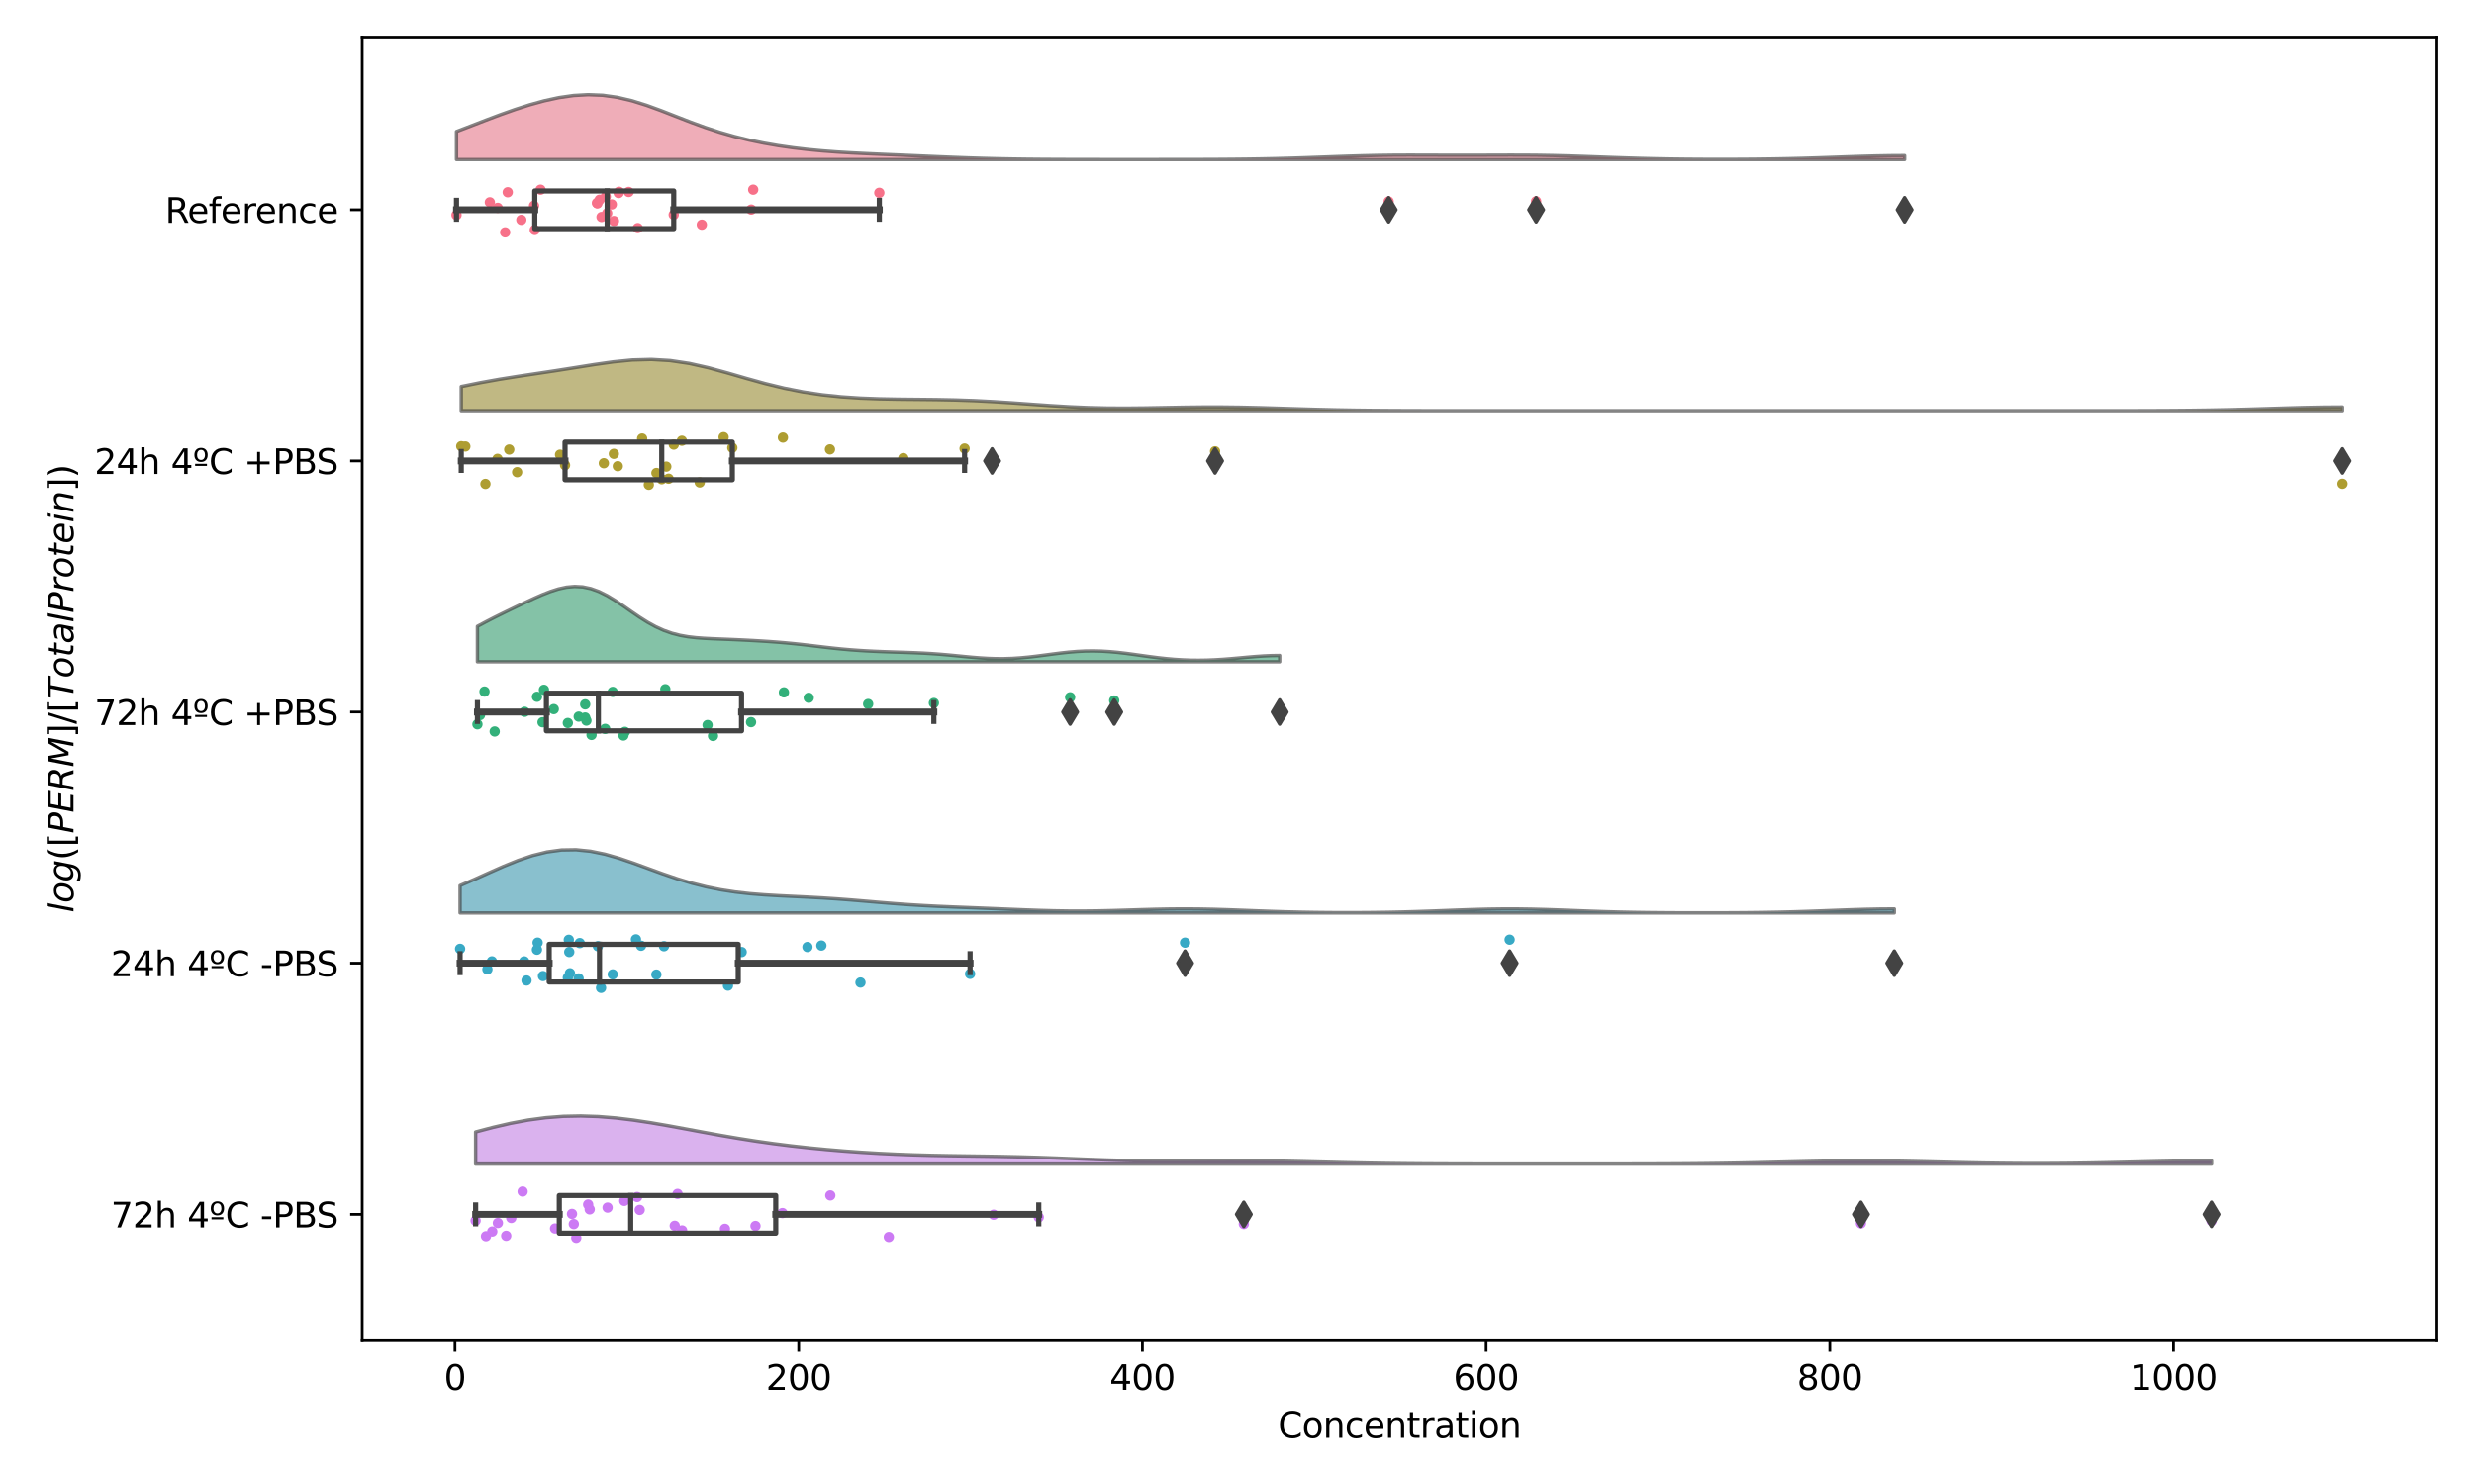 <?xml version="1.0" encoding="utf-8" standalone="no"?>
<!DOCTYPE svg PUBLIC "-//W3C//DTD SVG 1.1//EN"
  "http://www.w3.org/Graphics/SVG/1.1/DTD/svg11.dtd">
<svg xmlns:xlink="http://www.w3.org/1999/xlink" width="720pt" height="432pt" viewBox="0 0 720 432" xmlns="http://www.w3.org/2000/svg" version="1.1">
 <defs>
  <style type="text/css">*{stroke-linejoin: round; stroke-linecap: butt}</style>
 </defs>
 <g id="figure_1">
  <g id="patch_1">
   <path d="M 0 432 
L 720 432 
L 720 0 
L 0 0 
z
" style="fill: #ffffff"/>
  </g>
  <g id="axes_1">
   <g id="patch_2">
    <path d="M 105.41 390.04 
L 709.2 390.04 
L 709.2 10.8 
L 105.41 10.8 
z
" style="fill: #ffffff"/>
   </g>
   <g id="PathCollection_1">
    <defs>
     <path id="C0_0_4e2ea3a627" d="M 0 1.5 
C 0.398 1.5 0.779 1.342 1.061 1.061 
C 1.342 0.779 1.5 0.398 1.5 -0 
C 1.5 -0.398 1.342 -0.779 1.061 -1.061 
C 0.779 -1.342 0.398 -1.5 0 -1.5 
C -0.398 -1.5 -0.779 -1.342 -1.061 -1.061 
C -1.342 -0.779 -1.5 -0.398 -1.5 0 
C -1.5 0.398 -1.342 0.779 -1.061 1.061 
C -0.779 1.342 -0.398 1.5 0 1.5 
z
"/>
    </defs>
    <g clip-path="url(#pb1c9393a11)">
     <use xlink:href="#C0_0_4e2ea3a627" x="219.201" y="55.204" style="fill: #f77189"/>
    </g>
    <g clip-path="url(#pb1c9393a11)">
     <use xlink:href="#C0_0_4e2ea3a627" x="255.906" y="56.116" style="fill: #f77189"/>
    </g>
    <g clip-path="url(#pb1c9393a11)">
     <use xlink:href="#C0_0_4e2ea3a627" x="447.059" y="58.591" style="fill: #f77189"/>
    </g>
    <g clip-path="url(#pb1c9393a11)">
     <use xlink:href="#C0_0_4e2ea3a627" x="147.013" y="67.637" style="fill: #f77189"/>
    </g>
    <g clip-path="url(#pb1c9393a11)">
     <use xlink:href="#C0_0_4e2ea3a627" x="151.722" y="63.999" style="fill: #f77189"/>
    </g>
    <g clip-path="url(#pb1c9393a11)">
     <use xlink:href="#C0_0_4e2ea3a627" x="157.312" y="55.209" style="fill: #f77189"/>
    </g>
    <g clip-path="url(#pb1c9393a11)">
     <use xlink:href="#C0_0_4e2ea3a627" x="182.971" y="55.872" style="fill: #f77189"/>
    </g>
    <g clip-path="url(#pb1c9393a11)">
     <use xlink:href="#C0_0_4e2ea3a627" x="178.679" y="64.332" style="fill: #f77189"/>
    </g>
    <g clip-path="url(#pb1c9393a11)">
     <use xlink:href="#C0_0_4e2ea3a627" x="176.703" y="62.065" style="fill: #f77189"/>
    </g>
    <g clip-path="url(#pb1c9393a11)">
     <use xlink:href="#C0_0_4e2ea3a627" x="204.245" y="65.401" style="fill: #f77189"/>
    </g>
    <g clip-path="url(#pb1c9393a11)">
     <use xlink:href="#C0_0_4e2ea3a627" x="196.072" y="62.5" style="fill: #f77189"/>
    </g>
    <g clip-path="url(#pb1c9393a11)">
     <use xlink:href="#C0_0_4e2ea3a627" x="176.29" y="57.234" style="fill: #f77189"/>
    </g>
    <g clip-path="url(#pb1c9393a11)">
     <use xlink:href="#C0_0_4e2ea3a627" x="173.736" y="59.066" style="fill: #f77189"/>
    </g>
    <g clip-path="url(#pb1c9393a11)">
     <use xlink:href="#C0_0_4e2ea3a627" x="185.606" y="66.396" style="fill: #f77189"/>
    </g>
    <g clip-path="url(#pb1c9393a11)">
     <use xlink:href="#C0_0_4e2ea3a627" x="155.427" y="59.888" style="fill: #f77189"/>
    </g>
    <g clip-path="url(#pb1c9393a11)">
     <use xlink:href="#C0_0_4e2ea3a627" x="404.136" y="58.641" style="fill: #f77189"/>
    </g>
    <g clip-path="url(#pb1c9393a11)">
     <use xlink:href="#C0_0_4e2ea3a627" x="554.304" y="60.696" style="fill: #f77189"/>
    </g>
    <g clip-path="url(#pb1c9393a11)">
     <use xlink:href="#C0_0_4e2ea3a627" x="132.855" y="62.584" style="fill: #f77189"/>
    </g>
    <g clip-path="url(#pb1c9393a11)">
     <use xlink:href="#C0_0_4e2ea3a627" x="173.864" y="59.206" style="fill: #f77189"/>
    </g>
    <g clip-path="url(#pb1c9393a11)">
     <use xlink:href="#C0_0_4e2ea3a627" x="155.639" y="66.947" style="fill: #f77189"/>
    </g>
    <g clip-path="url(#pb1c9393a11)">
     <use xlink:href="#C0_0_4e2ea3a627" x="144.853" y="60.5" style="fill: #f77189"/>
    </g>
    <g clip-path="url(#pb1c9393a11)">
     <use xlink:href="#C0_0_4e2ea3a627" x="147.765" y="55.956" style="fill: #f77189"/>
    </g>
    <g clip-path="url(#pb1c9393a11)">
     <use xlink:href="#C0_0_4e2ea3a627" x="142.561" y="58.88" style="fill: #f77189"/>
    </g>
    <g clip-path="url(#pb1c9393a11)">
     <use xlink:href="#C0_0_4e2ea3a627" x="218.631" y="61.003" style="fill: #f77189"/>
    </g>
    <g clip-path="url(#pb1c9393a11)">
     <use xlink:href="#C0_0_4e2ea3a627" x="180.166" y="55.822" style="fill: #f77189"/>
    </g>
    <g clip-path="url(#pb1c9393a11)">
     <use xlink:href="#C0_0_4e2ea3a627" x="180.041" y="56.182" style="fill: #f77189"/>
    </g>
    <g clip-path="url(#pb1c9393a11)">
     <use xlink:href="#C0_0_4e2ea3a627" x="175.061" y="63.163" style="fill: #f77189"/>
    </g>
    <g clip-path="url(#pb1c9393a11)">
     <use xlink:href="#C0_0_4e2ea3a627" x="178.042" y="59.499" style="fill: #f77189"/>
    </g>
    <g clip-path="url(#pb1c9393a11)">
     <use xlink:href="#C0_0_4e2ea3a627" x="174.514" y="58.131" style="fill: #f77189"/>
    </g>
   </g>
   <g id="PathCollection_2">
    <defs>
     <path id="C1_0_177e77d9f0" d="M 0 1.5 
C 0.398 1.5 0.779 1.342 1.061 1.061 
C 1.342 0.779 1.5 0.398 1.5 -0 
C 1.5 -0.398 1.342 -0.779 1.061 -1.061 
C 0.779 -1.342 0.398 -1.5 0 -1.5 
C -0.398 -1.5 -0.779 -1.342 -1.061 -1.061 
C -1.342 -0.779 -1.5 -0.398 -1.5 0 
C -1.5 0.398 -1.342 0.779 -1.061 1.061 
C -0.779 1.342 -0.398 1.5 0 1.5 
z
"/>
    </defs>
    <g clip-path="url(#pb1c9393a11)">
     <use xlink:href="#C1_0_177e77d9f0" x="288.723" y="134.97" style="fill: #ae9d31"/>
    </g>
    <g clip-path="url(#pb1c9393a11)">
     <use xlink:href="#C1_0_177e77d9f0" x="280.723" y="130.559" style="fill: #ae9d31"/>
    </g>
    <g clip-path="url(#pb1c9393a11)">
     <use xlink:href="#C1_0_177e77d9f0" x="241.542" y="130.808" style="fill: #ae9d31"/>
    </g>
    <g clip-path="url(#pb1c9393a11)">
     <use xlink:href="#C1_0_177e77d9f0" x="148.2" y="130.854" style="fill: #ae9d31"/>
    </g>
    <g clip-path="url(#pb1c9393a11)">
     <use xlink:href="#C1_0_177e77d9f0" x="150.501" y="137.443" style="fill: #ae9d31"/>
    </g>
    <g clip-path="url(#pb1c9393a11)">
     <use xlink:href="#C1_0_177e77d9f0" x="144.796" y="133.563" style="fill: #ae9d31"/>
    </g>
    <g clip-path="url(#pb1c9393a11)">
     <use xlink:href="#C1_0_177e77d9f0" x="193.909" y="135.83" style="fill: #ae9d31"/>
    </g>
    <g clip-path="url(#pb1c9393a11)">
     <use xlink:href="#C1_0_177e77d9f0" x="164.444" y="135.404" style="fill: #ae9d31"/>
    </g>
    <g clip-path="url(#pb1c9393a11)">
     <use xlink:href="#C1_0_177e77d9f0" x="210.59" y="127.256" style="fill: #ae9d31"/>
    </g>
    <g clip-path="url(#pb1c9393a11)">
     <use xlink:href="#C1_0_177e77d9f0" x="213.126" y="130.336" style="fill: #ae9d31"/>
    </g>
    <g clip-path="url(#pb1c9393a11)">
     <use xlink:href="#C1_0_177e77d9f0" x="203.642" y="140.435" style="fill: #ae9d31"/>
    </g>
    <g clip-path="url(#pb1c9393a11)">
     <use xlink:href="#C1_0_177e77d9f0" x="227.856" y="127.366" style="fill: #ae9d31"/>
    </g>
    <g clip-path="url(#pb1c9393a11)">
     <use xlink:href="#C1_0_177e77d9f0" x="198.443" y="128.29" style="fill: #ae9d31"/>
    </g>
    <g clip-path="url(#pb1c9393a11)">
     <use xlink:href="#C1_0_177e77d9f0" x="192.587" y="139.505" style="fill: #ae9d31"/>
    </g>
    <g clip-path="url(#pb1c9393a11)">
     <use xlink:href="#C1_0_177e77d9f0" x="186.874" y="127.653" style="fill: #ae9d31"/>
    </g>
    <g clip-path="url(#pb1c9393a11)">
     <use xlink:href="#C1_0_177e77d9f0" x="353.61" y="131.369" style="fill: #ae9d31"/>
    </g>
    <g clip-path="url(#pb1c9393a11)">
     <use xlink:href="#C1_0_177e77d9f0" x="681.755" y="140.831" style="fill: #ae9d31"/>
    </g>
    <g clip-path="url(#pb1c9393a11)">
     <use xlink:href="#C1_0_177e77d9f0" x="178.648" y="132.101" style="fill: #ae9d31"/>
    </g>
    <g clip-path="url(#pb1c9393a11)">
     <use xlink:href="#C1_0_177e77d9f0" x="162.988" y="132.35" style="fill: #ae9d31"/>
    </g>
    <g clip-path="url(#pb1c9393a11)">
     <use xlink:href="#C1_0_177e77d9f0" x="194.581" y="139.351" style="fill: #ae9d31"/>
    </g>
    <g clip-path="url(#pb1c9393a11)">
     <use xlink:href="#C1_0_177e77d9f0" x="134.241" y="129.888" style="fill: #ae9d31"/>
    </g>
    <g clip-path="url(#pb1c9393a11)">
     <use xlink:href="#C1_0_177e77d9f0" x="135.428" y="129.958" style="fill: #ae9d31"/>
    </g>
    <g clip-path="url(#pb1c9393a11)">
     <use xlink:href="#C1_0_177e77d9f0" x="141.275" y="140.87" style="fill: #ae9d31"/>
    </g>
    <g clip-path="url(#pb1c9393a11)">
     <use xlink:href="#C1_0_177e77d9f0" x="196.097" y="129.407" style="fill: #ae9d31"/>
    </g>
    <g clip-path="url(#pb1c9393a11)">
     <use xlink:href="#C1_0_177e77d9f0" x="188.822" y="141.119" style="fill: #ae9d31"/>
    </g>
    <g clip-path="url(#pb1c9393a11)">
     <use xlink:href="#C1_0_177e77d9f0" x="191.039" y="137.693" style="fill: #ae9d31"/>
    </g>
    <g clip-path="url(#pb1c9393a11)">
     <use xlink:href="#C1_0_177e77d9f0" x="175.737" y="134.846" style="fill: #ae9d31"/>
    </g>
    <g clip-path="url(#pb1c9393a11)">
     <use xlink:href="#C1_0_177e77d9f0" x="262.891" y="133.345" style="fill: #ae9d31"/>
    </g>
    <g clip-path="url(#pb1c9393a11)">
     <use xlink:href="#C1_0_177e77d9f0" x="179.795" y="135.705" style="fill: #ae9d31"/>
    </g>
   </g>
   <g id="PathCollection_3">
    <defs>
     <path id="C2_0_7093c07b63" d="M 0 1.5 
C 0.398 1.5 0.779 1.342 1.061 1.061 
C 1.342 0.779 1.5 0.398 1.5 -0 
C 1.5 -0.398 1.342 -0.779 1.061 -1.061 
C 0.779 -1.342 0.398 -1.5 0 -1.5 
C -0.398 -1.5 -0.779 -1.342 -1.061 -1.061 
C -1.342 -0.779 -1.5 -0.398 -1.5 0 
C -1.5 0.398 -1.342 0.779 -1.061 1.061 
C -0.779 1.342 -0.398 1.5 0 1.5 
z
"/>
    </defs>
    <g clip-path="url(#pb1c9393a11)">
     <use xlink:href="#C2_0_7093c07b63" x="271.78" y="204.651" style="fill: #33b07a"/>
    </g>
    <g clip-path="url(#pb1c9393a11)">
     <use xlink:href="#C2_0_7093c07b63" x="207.5" y="214.239" style="fill: #33b07a"/>
    </g>
    <g clip-path="url(#pb1c9393a11)">
     <use xlink:href="#C2_0_7093c07b63" x="235.364" y="203.13" style="fill: #33b07a"/>
    </g>
    <g clip-path="url(#pb1c9393a11)">
     <use xlink:href="#C2_0_7093c07b63" x="143.972" y="212.942" style="fill: #33b07a"/>
    </g>
    <g clip-path="url(#pb1c9393a11)">
     <use xlink:href="#C2_0_7093c07b63" x="157.897" y="210.252" style="fill: #33b07a"/>
    </g>
    <g clip-path="url(#pb1c9393a11)">
     <use xlink:href="#C2_0_7093c07b63" x="152.671" y="207.206" style="fill: #33b07a"/>
    </g>
    <g clip-path="url(#pb1c9393a11)">
     <use xlink:href="#C2_0_7093c07b63" x="218.573" y="210.227" style="fill: #33b07a"/>
    </g>
    <g clip-path="url(#pb1c9393a11)">
     <use xlink:href="#C2_0_7093c07b63" x="178.311" y="201.417" style="fill: #33b07a"/>
    </g>
    <g clip-path="url(#pb1c9393a11)">
     <use xlink:href="#C2_0_7093c07b63" x="181.865" y="213.054" style="fill: #33b07a"/>
    </g>
    <g clip-path="url(#pb1c9393a11)">
     <use xlink:href="#C2_0_7093c07b63" x="252.659" y="204.944" style="fill: #33b07a"/>
    </g>
    <g clip-path="url(#pb1c9393a11)">
     <use xlink:href="#C2_0_7093c07b63" x="228.144" y="201.551" style="fill: #33b07a"/>
    </g>
    <g clip-path="url(#pb1c9393a11)">
     <use xlink:href="#C2_0_7093c07b63" x="205.916" y="211.075" style="fill: #33b07a"/>
    </g>
    <g clip-path="url(#pb1c9393a11)">
     <use xlink:href="#C2_0_7093c07b63" x="156.284" y="202.835" style="fill: #33b07a"/>
    </g>
    <g clip-path="url(#pb1c9393a11)">
     <use xlink:href="#C2_0_7093c07b63" x="172.155" y="213.942" style="fill: #33b07a"/>
    </g>
    <g clip-path="url(#pb1c9393a11)">
     <use xlink:href="#C2_0_7093c07b63" x="170.309" y="205.04" style="fill: #33b07a"/>
    </g>
    <g clip-path="url(#pb1c9393a11)">
     <use xlink:href="#C2_0_7093c07b63" x="372.417" y="208.407" style="fill: #33b07a"/>
    </g>
    <g clip-path="url(#pb1c9393a11)">
     <use xlink:href="#C2_0_7093c07b63" x="324.26" y="203.932" style="fill: #33b07a"/>
    </g>
    <g clip-path="url(#pb1c9393a11)">
     <use xlink:href="#C2_0_7093c07b63" x="311.439" y="202.984" style="fill: #33b07a"/>
    </g>
    <g clip-path="url(#pb1c9393a11)">
     <use xlink:href="#C2_0_7093c07b63" x="181.436" y="214.113" style="fill: #33b07a"/>
    </g>
    <g clip-path="url(#pb1c9393a11)">
     <use xlink:href="#C2_0_7093c07b63" x="168.424" y="208.615" style="fill: #33b07a"/>
    </g>
    <g clip-path="url(#pb1c9393a11)">
     <use xlink:href="#C2_0_7093c07b63" x="158.303" y="200.804" style="fill: #33b07a"/>
    </g>
    <g clip-path="url(#pb1c9393a11)">
     <use xlink:href="#C2_0_7093c07b63" x="138.947" y="210.852" style="fill: #33b07a"/>
    </g>
    <g clip-path="url(#pb1c9393a11)">
     <use xlink:href="#C2_0_7093c07b63" x="141.008" y="201.316" style="fill: #33b07a"/>
    </g>
    <g clip-path="url(#pb1c9393a11)">
     <use xlink:href="#C2_0_7093c07b63" x="139.697" y="208.166" style="fill: #33b07a"/>
    </g>
    <g clip-path="url(#pb1c9393a11)">
     <use xlink:href="#C2_0_7093c07b63" x="176.12" y="212.184" style="fill: #33b07a"/>
    </g>
    <g clip-path="url(#pb1c9393a11)">
     <use xlink:href="#C2_0_7093c07b63" x="193.625" y="200.635" style="fill: #33b07a"/>
    </g>
    <g clip-path="url(#pb1c9393a11)">
     <use xlink:href="#C2_0_7093c07b63" x="170.663" y="209.774" style="fill: #33b07a"/>
    </g>
    <g clip-path="url(#pb1c9393a11)">
     <use xlink:href="#C2_0_7093c07b63" x="161.165" y="206.424" style="fill: #33b07a"/>
    </g>
    <g clip-path="url(#pb1c9393a11)">
     <use xlink:href="#C2_0_7093c07b63" x="165.255" y="210.469" style="fill: #33b07a"/>
    </g>
    <g clip-path="url(#pb1c9393a11)">
     <use xlink:href="#C2_0_7093c07b63" x="170.309" y="208.872" style="fill: #33b07a"/>
    </g>
   </g>
   <g id="PathCollection_4">
    <defs>
     <path id="C3_0_d4d44ba1bb" d="M 0 1.5 
C 0.398 1.5 0.779 1.342 1.061 1.061 
C 1.342 0.779 1.5 0.398 1.5 -0 
C 1.5 -0.398 1.342 -0.779 1.061 -1.061 
C 0.779 -1.342 0.398 -1.5 0 -1.5 
C -0.398 -1.5 -0.779 -1.342 -1.061 -1.061 
C -1.342 -0.779 -1.5 -0.398 -1.5 0 
C -1.5 0.398 -1.342 0.779 -1.061 1.061 
C -0.779 1.342 -0.398 1.5 0 1.5 
z
"/>
    </defs>
    <g clip-path="url(#pb1c9393a11)">
     <use xlink:href="#C3_0_d4d44ba1bb" x="239.045" y="275.254" style="fill: #38a9c5"/>
    </g>
    <g clip-path="url(#pb1c9393a11)">
     <use xlink:href="#C3_0_d4d44ba1bb" x="215.843" y="277.144" style="fill: #38a9c5"/>
    </g>
    <g clip-path="url(#pb1c9393a11)">
     <use xlink:href="#C3_0_d4d44ba1bb" x="250.424" y="286.025" style="fill: #38a9c5"/>
    </g>
    <g clip-path="url(#pb1c9393a11)">
     <use xlink:href="#C3_0_d4d44ba1bb" x="158.022" y="284.135" style="fill: #38a9c5"/>
    </g>
    <g clip-path="url(#pb1c9393a11)">
     <use xlink:href="#C3_0_d4d44ba1bb" x="156.266" y="276.461" style="fill: #38a9c5"/>
    </g>
    <g clip-path="url(#pb1c9393a11)">
     <use xlink:href="#C3_0_d4d44ba1bb" x="153.235" y="285.43" style="fill: #38a9c5"/>
    </g>
    <g clip-path="url(#pb1c9393a11)">
     <use xlink:href="#C3_0_d4d44ba1bb" x="168.394" y="284.839" style="fill: #38a9c5"/>
    </g>
    <g clip-path="url(#pb1c9393a11)">
     <use xlink:href="#C3_0_d4d44ba1bb" x="165.252" y="284.616" style="fill: #38a9c5"/>
    </g>
    <g clip-path="url(#pb1c9393a11)">
     <use xlink:href="#C3_0_d4d44ba1bb" x="193.241" y="275.453" style="fill: #38a9c5"/>
    </g>
    <g clip-path="url(#pb1c9393a11)">
     <use xlink:href="#C3_0_d4d44ba1bb" x="186.565" y="275.308" style="fill: #38a9c5"/>
    </g>
    <g clip-path="url(#pb1c9393a11)">
     <use xlink:href="#C3_0_d4d44ba1bb" x="211.864" y="286.916" style="fill: #38a9c5"/>
    </g>
    <g clip-path="url(#pb1c9393a11)">
     <use xlink:href="#C3_0_d4d44ba1bb" x="282.322" y="283.497" style="fill: #38a9c5"/>
    </g>
    <g clip-path="url(#pb1c9393a11)">
     <use xlink:href="#C3_0_d4d44ba1bb" x="191.022" y="283.705" style="fill: #38a9c5"/>
    </g>
    <g clip-path="url(#pb1c9393a11)">
     <use xlink:href="#C3_0_d4d44ba1bb" x="165.869" y="283.316" style="fill: #38a9c5"/>
    </g>
    <g clip-path="url(#pb1c9393a11)">
     <use xlink:href="#C3_0_d4d44ba1bb" x="174.012" y="275.451" style="fill: #38a9c5"/>
    </g>
    <g clip-path="url(#pb1c9393a11)">
     <use xlink:href="#C3_0_d4d44ba1bb" x="439.351" y="273.537" style="fill: #38a9c5"/>
    </g>
    <g clip-path="url(#pb1c9393a11)">
     <use xlink:href="#C3_0_d4d44ba1bb" x="344.876" y="274.407" style="fill: #38a9c5"/>
    </g>
    <g clip-path="url(#pb1c9393a11)">
     <use xlink:href="#C3_0_d4d44ba1bb" x="551.296" y="279.012" style="fill: #38a9c5"/>
    </g>
    <g clip-path="url(#pb1c9393a11)">
     <use xlink:href="#C3_0_d4d44ba1bb" x="165.535" y="273.576" style="fill: #38a9c5"/>
    </g>
    <g clip-path="url(#pb1c9393a11)">
     <use xlink:href="#C3_0_d4d44ba1bb" x="152.568" y="279.867" style="fill: #38a9c5"/>
    </g>
    <g clip-path="url(#pb1c9393a11)">
     <use xlink:href="#C3_0_d4d44ba1bb" x="168.726" y="274.535" style="fill: #38a9c5"/>
    </g>
    <g clip-path="url(#pb1c9393a11)">
     <use xlink:href="#C3_0_d4d44ba1bb" x="143.166" y="279.851" style="fill: #38a9c5"/>
    </g>
    <g clip-path="url(#pb1c9393a11)">
     <use xlink:href="#C3_0_d4d44ba1bb" x="141.855" y="282.179" style="fill: #38a9c5"/>
    </g>
    <g clip-path="url(#pb1c9393a11)">
     <use xlink:href="#C3_0_d4d44ba1bb" x="133.899" y="276.209" style="fill: #38a9c5"/>
    </g>
    <g clip-path="url(#pb1c9393a11)">
     <use xlink:href="#C3_0_d4d44ba1bb" x="156.467" y="274.404" style="fill: #38a9c5"/>
    </g>
    <g clip-path="url(#pb1c9393a11)">
     <use xlink:href="#C3_0_d4d44ba1bb" x="165.667" y="277.132" style="fill: #38a9c5"/>
    </g>
    <g clip-path="url(#pb1c9393a11)">
     <use xlink:href="#C3_0_d4d44ba1bb" x="174.924" y="287.576" style="fill: #38a9c5"/>
    </g>
    <g clip-path="url(#pb1c9393a11)">
     <use xlink:href="#C3_0_d4d44ba1bb" x="185.078" y="273.451" style="fill: #38a9c5"/>
    </g>
    <g clip-path="url(#pb1c9393a11)">
     <use xlink:href="#C3_0_d4d44ba1bb" x="178.316" y="283.647" style="fill: #38a9c5"/>
    </g>
    <g clip-path="url(#pb1c9393a11)">
     <use xlink:href="#C3_0_d4d44ba1bb" x="234.987" y="275.681" style="fill: #38a9c5"/>
    </g>
   </g>
   <g id="PathCollection_5">
    <defs>
     <path id="C4_0_e5ab2cf060" d="M 0 1.5 
C 0.398 1.5 0.779 1.342 1.061 1.061 
C 1.342 0.779 1.5 0.398 1.5 -0 
C 1.5 -0.398 1.342 -0.779 1.061 -1.061 
C 0.779 -1.342 0.398 -1.5 0 -1.5 
C -0.398 -1.5 -0.779 -1.342 -1.061 -1.061 
C -1.342 -0.779 -1.5 -0.398 -1.5 0 
C -1.5 0.398 -1.342 0.779 -1.061 1.061 
C -0.779 1.342 -0.398 1.5 0 1.5 
z
"/>
    </defs>
    <g clip-path="url(#pb1c9393a11)">
     <use xlink:href="#C4_0_e5ab2cf060" x="289.18" y="353.592" style="fill: #cc7af4"/>
    </g>
    <g clip-path="url(#pb1c9393a11)">
     <use xlink:href="#C4_0_e5ab2cf060" x="258.676" y="360.08" style="fill: #cc7af4"/>
    </g>
    <g clip-path="url(#pb1c9393a11)">
     <use xlink:href="#C4_0_e5ab2cf060" x="302.308" y="354.334" style="fill: #cc7af4"/>
    </g>
    <g clip-path="url(#pb1c9393a11)">
     <use xlink:href="#C4_0_e5ab2cf060" x="152.102" y="346.841" style="fill: #cc7af4"/>
    </g>
    <g clip-path="url(#pb1c9393a11)">
     <use xlink:href="#C4_0_e5ab2cf060" x="166.997" y="356.312" style="fill: #cc7af4"/>
    </g>
    <g clip-path="url(#pb1c9393a11)">
     <use xlink:href="#C4_0_e5ab2cf060" x="144.903" y="356.006" style="fill: #cc7af4"/>
    </g>
    <g clip-path="url(#pb1c9393a11)">
     <use xlink:href="#C4_0_e5ab2cf060" x="186.166" y="352.194" style="fill: #cc7af4"/>
    </g>
    <g clip-path="url(#pb1c9393a11)">
     <use xlink:href="#C4_0_e5ab2cf060" x="171.623" y="352.034" style="fill: #cc7af4"/>
    </g>
    <g clip-path="url(#pb1c9393a11)">
     <use xlink:href="#C4_0_e5ab2cf060" x="166.47" y="353.356" style="fill: #cc7af4"/>
    </g>
    <g clip-path="url(#pb1c9393a11)">
     <use xlink:href="#C4_0_e5ab2cf060" x="219.865" y="356.868" style="fill: #cc7af4"/>
    </g>
    <g clip-path="url(#pb1c9393a11)">
     <use xlink:href="#C4_0_e5ab2cf060" x="227.726" y="353.117" style="fill: #cc7af4"/>
    </g>
    <g clip-path="url(#pb1c9393a11)">
     <use xlink:href="#C4_0_e5ab2cf060" x="241.64" y="347.972" style="fill: #cc7af4"/>
    </g>
    <g clip-path="url(#pb1c9393a11)">
     <use xlink:href="#C4_0_e5ab2cf060" x="148.795" y="354.539" style="fill: #cc7af4"/>
    </g>
    <g clip-path="url(#pb1c9393a11)">
     <use xlink:href="#C4_0_e5ab2cf060" x="161.54" y="357.606" style="fill: #cc7af4"/>
    </g>
    <g clip-path="url(#pb1c9393a11)">
     <use xlink:href="#C4_0_e5ab2cf060" x="167.711" y="360.333" style="fill: #cc7af4"/>
    </g>
    <g clip-path="url(#pb1c9393a11)">
     <use xlink:href="#C4_0_e5ab2cf060" x="643.635" y="355.388" style="fill: #cc7af4"/>
    </g>
    <g clip-path="url(#pb1c9393a11)">
     <use xlink:href="#C4_0_e5ab2cf060" x="361.988" y="356.299" style="fill: #cc7af4"/>
    </g>
    <g clip-path="url(#pb1c9393a11)">
     <use xlink:href="#C4_0_e5ab2cf060" x="541.587" y="356.115" style="fill: #cc7af4"/>
    </g>
    <g clip-path="url(#pb1c9393a11)">
     <use xlink:href="#C4_0_e5ab2cf060" x="176.821" y="351.515" style="fill: #cc7af4"/>
    </g>
    <g clip-path="url(#pb1c9393a11)">
     <use xlink:href="#C4_0_e5ab2cf060" x="197.194" y="347.533" style="fill: #cc7af4"/>
    </g>
    <g clip-path="url(#pb1c9393a11)">
     <use xlink:href="#C4_0_e5ab2cf060" x="147.323" y="359.733" style="fill: #cc7af4"/>
    </g>
    <g clip-path="url(#pb1c9393a11)">
     <use xlink:href="#C4_0_e5ab2cf060" x="138.422" y="355.323" style="fill: #cc7af4"/>
    </g>
    <g clip-path="url(#pb1c9393a11)">
     <use xlink:href="#C4_0_e5ab2cf060" x="141.441" y="359.856" style="fill: #cc7af4"/>
    </g>
    <g clip-path="url(#pb1c9393a11)">
     <use xlink:href="#C4_0_e5ab2cf060" x="143.271" y="358.487" style="fill: #cc7af4"/>
    </g>
    <g clip-path="url(#pb1c9393a11)">
     <use xlink:href="#C4_0_e5ab2cf060" x="185.42" y="348.427" style="fill: #cc7af4"/>
    </g>
    <g clip-path="url(#pb1c9393a11)">
     <use xlink:href="#C4_0_e5ab2cf060" x="198.515" y="358.169" style="fill: #cc7af4"/>
    </g>
    <g clip-path="url(#pb1c9393a11)">
     <use xlink:href="#C4_0_e5ab2cf060" x="171.171" y="350.621" style="fill: #cc7af4"/>
    </g>
    <g clip-path="url(#pb1c9393a11)">
     <use xlink:href="#C4_0_e5ab2cf060" x="210.983" y="357.7" style="fill: #cc7af4"/>
    </g>
    <g clip-path="url(#pb1c9393a11)">
     <use xlink:href="#C4_0_e5ab2cf060" x="196.371" y="356.815" style="fill: #cc7af4"/>
    </g>
    <g clip-path="url(#pb1c9393a11)">
     <use xlink:href="#C4_0_e5ab2cf060" x="181.687" y="349.558" style="fill: #cc7af4"/>
    </g>
   </g>
   <g id="PolyCollection_1">
    <defs>
     <path id="m7fdd90b2fa" d="M 132.855 -385.561 
L 132.855 -393.722 
L 137.112 -395.355 
L 141.369 -397.003 
L 145.626 -398.609 
L 149.883 -400.12 
L 154.14 -401.487 
L 158.397 -402.659 
L 162.654 -403.582 
L 166.911 -404.195 
L 171.169 -404.438 
L 175.426 -404.266 
L 179.683 -403.666 
L 183.94 -402.665 
L 188.197 -401.333 
L 192.454 -399.776 
L 196.711 -398.112 
L 200.968 -396.457 
L 205.225 -394.9 
L 209.482 -393.498 
L 213.739 -392.274 
L 217.996 -391.229 
L 222.253 -390.346 
L 226.51 -389.606 
L 230.767 -388.992 
L 235.024 -388.489 
L 239.281 -388.084 
L 243.539 -387.762 
L 247.796 -387.504 
L 252.053 -387.29 
L 256.31 -387.1 
L 260.567 -386.918 
L 264.824 -386.736 
L 269.081 -386.551 
L 273.338 -386.368 
L 277.595 -386.194 
L 281.852 -386.037 
L 286.109 -385.904 
L 290.366 -385.797 
L 294.623 -385.716 
L 298.88 -385.658 
L 303.137 -385.619 
L 307.394 -385.594 
L 311.651 -385.578 
L 315.908 -385.57 
L 320.166 -385.565 
L 324.423 -385.563 
L 328.68 -385.562 
L 332.937 -385.562 
L 337.194 -385.564 
L 341.451 -385.567 
L 345.708 -385.572 
L 349.965 -385.583 
L 354.222 -385.601 
L 358.479 -385.631 
L 362.736 -385.676 
L 366.993 -385.741 
L 371.25 -385.83 
L 375.507 -385.944 
L 379.764 -386.08 
L 384.021 -386.232 
L 388.278 -386.388 
L 392.536 -386.537 
L 396.793 -386.663 
L 401.05 -386.757 
L 405.307 -386.813 
L 409.564 -386.834 
L 413.821 -386.83 
L 418.078 -386.814 
L 422.335 -386.799 
L 426.592 -386.796 
L 430.849 -386.805 
L 435.106 -386.822 
L 439.363 -386.834 
L 443.62 -386.828 
L 447.877 -386.791 
L 452.134 -386.717 
L 456.391 -386.608 
L 460.648 -386.469 
L 464.906 -386.315 
L 469.163 -386.159 
L 473.42 -386.014 
L 477.677 -385.888 
L 481.934 -385.787 
L 486.191 -385.71 
L 490.448 -385.658 
L 494.705 -385.625 
L 498.962 -385.611 
L 503.219 -385.612 
L 507.476 -385.63 
L 511.733 -385.666 
L 515.99 -385.723 
L 520.247 -385.804 
L 524.504 -385.909 
L 528.761 -386.038 
L 533.018 -386.184 
L 537.275 -386.336 
L 541.533 -386.48 
L 545.79 -386.598 
L 550.047 -386.676 
L 554.304 -386.704 
L 554.304 -385.561 
L 554.304 -385.561 
L 550.047 -385.561 
L 545.79 -385.561 
L 541.533 -385.561 
L 537.275 -385.561 
L 533.018 -385.561 
L 528.761 -385.561 
L 524.504 -385.561 
L 520.247 -385.561 
L 515.99 -385.561 
L 511.733 -385.561 
L 507.476 -385.561 
L 503.219 -385.561 
L 498.962 -385.561 
L 494.705 -385.561 
L 490.448 -385.561 
L 486.191 -385.561 
L 481.934 -385.561 
L 477.677 -385.561 
L 473.42 -385.561 
L 469.163 -385.561 
L 464.906 -385.561 
L 460.648 -385.561 
L 456.391 -385.561 
L 452.134 -385.561 
L 447.877 -385.561 
L 443.62 -385.561 
L 439.363 -385.561 
L 435.106 -385.561 
L 430.849 -385.561 
L 426.592 -385.561 
L 422.335 -385.561 
L 418.078 -385.561 
L 413.821 -385.561 
L 409.564 -385.561 
L 405.307 -385.561 
L 401.05 -385.561 
L 396.793 -385.561 
L 392.536 -385.561 
L 388.278 -385.561 
L 384.021 -385.561 
L 379.764 -385.561 
L 375.507 -385.561 
L 371.25 -385.561 
L 366.993 -385.561 
L 362.736 -385.561 
L 358.479 -385.561 
L 354.222 -385.561 
L 349.965 -385.561 
L 345.708 -385.561 
L 341.451 -385.561 
L 337.194 -385.561 
L 332.937 -385.561 
L 328.68 -385.561 
L 324.423 -385.561 
L 320.166 -385.561 
L 315.908 -385.561 
L 311.651 -385.561 
L 307.394 -385.561 
L 303.137 -385.561 
L 298.88 -385.561 
L 294.623 -385.561 
L 290.366 -385.561 
L 286.109 -385.561 
L 281.852 -385.561 
L 277.595 -385.561 
L 273.338 -385.561 
L 269.081 -385.561 
L 264.824 -385.561 
L 260.567 -385.561 
L 256.31 -385.561 
L 252.053 -385.561 
L 247.796 -385.561 
L 243.539 -385.561 
L 239.281 -385.561 
L 235.024 -385.561 
L 230.767 -385.561 
L 226.51 -385.561 
L 222.253 -385.561 
L 217.996 -385.561 
L 213.739 -385.561 
L 209.482 -385.561 
L 205.225 -385.561 
L 200.968 -385.561 
L 196.711 -385.561 
L 192.454 -385.561 
L 188.197 -385.561 
L 183.94 -385.561 
L 179.683 -385.561 
L 175.426 -385.561 
L 171.169 -385.561 
L 166.911 -385.561 
L 162.654 -385.561 
L 158.397 -385.561 
L 154.14 -385.561 
L 149.883 -385.561 
L 145.626 -385.561 
L 141.369 -385.561 
L 137.112 -385.561 
L 132.855 -385.561 
z
" style="stroke: #434343; stroke-opacity: 0.65"/>
    </defs>
    <g clip-path="url(#pb1c9393a11)">
     <use xlink:href="#m7fdd90b2fa" x="0" y="432" style="fill: #e68193; fill-opacity: 0.65; stroke: #434343; stroke-opacity: 0.65"/>
    </g>
   </g>
   <g id="PolyCollection_2">
    <defs>
     <path id="m932bcbd964" d="M 134.241 -312.454 
L 134.241 -319.477 
L 139.772 -320.6 
L 145.302 -321.595 
L 150.833 -322.478 
L 156.363 -323.307 
L 161.893 -324.143 
L 167.424 -325.018 
L 172.954 -325.9 
L 178.485 -326.687 
L 184.015 -327.233 
L 189.546 -327.388 
L 195.076 -327.058 
L 200.607 -326.23 
L 206.137 -324.984 
L 211.667 -323.47 
L 217.198 -321.864 
L 222.728 -320.33 
L 228.259 -318.985 
L 233.789 -317.892 
L 239.32 -317.066 
L 244.85 -316.487 
L 250.38 -316.115 
L 255.911 -315.903 
L 261.441 -315.798 
L 266.972 -315.743 
L 272.502 -315.684 
L 278.033 -315.574 
L 283.563 -315.38 
L 289.094 -315.093 
L 294.624 -314.73 
L 300.154 -314.328 
L 305.685 -313.936 
L 311.215 -313.602 
L 316.746 -313.361 
L 322.276 -313.23 
L 327.807 -313.204 
L 333.337 -313.26 
L 338.868 -313.361 
L 344.398 -313.464 
L 349.928 -313.529 
L 355.459 -313.533 
L 360.989 -313.465 
L 366.52 -313.338 
L 372.05 -313.173 
L 377.581 -312.999 
L 383.111 -312.838 
L 388.642 -312.705 
L 394.172 -312.607 
L 399.702 -312.541 
L 405.233 -312.5 
L 410.763 -312.477 
L 416.294 -312.464 
L 421.824 -312.458 
L 427.355 -312.456 
L 432.885 -312.455 
L 438.416 -312.454 
L 443.946 -312.454 
L 449.476 -312.454 
L 455.007 -312.454 
L 460.537 -312.454 
L 466.068 -312.454 
L 471.598 -312.454 
L 477.129 -312.454 
L 482.659 -312.454 
L 488.19 -312.454 
L 493.72 -312.454 
L 499.25 -312.454 
L 504.781 -312.454 
L 510.311 -312.454 
L 515.842 -312.454 
L 521.372 -312.454 
L 526.903 -312.454 
L 532.433 -312.454 
L 537.963 -312.454 
L 543.494 -312.454 
L 549.024 -312.454 
L 554.555 -312.454 
L 560.085 -312.454 
L 565.616 -312.454 
L 571.146 -312.454 
L 576.677 -312.454 
L 582.207 -312.454 
L 587.737 -312.454 
L 593.268 -312.454 
L 598.798 -312.454 
L 604.329 -312.455 
L 609.859 -312.456 
L 615.39 -312.46 
L 620.92 -312.467 
L 626.451 -312.483 
L 631.981 -312.511 
L 637.511 -312.56 
L 643.042 -312.636 
L 648.572 -312.746 
L 654.103 -312.889 
L 659.633 -313.057 
L 665.164 -313.23 
L 670.694 -313.385 
L 676.225 -313.492 
L 681.755 -313.53 
L 681.755 -312.454 
L 681.755 -312.454 
L 676.225 -312.454 
L 670.694 -312.454 
L 665.164 -312.454 
L 659.633 -312.454 
L 654.103 -312.454 
L 648.572 -312.454 
L 643.042 -312.454 
L 637.511 -312.454 
L 631.981 -312.454 
L 626.451 -312.454 
L 620.92 -312.454 
L 615.39 -312.454 
L 609.859 -312.454 
L 604.329 -312.454 
L 598.798 -312.454 
L 593.268 -312.454 
L 587.737 -312.454 
L 582.207 -312.454 
L 576.677 -312.454 
L 571.146 -312.454 
L 565.616 -312.454 
L 560.085 -312.454 
L 554.555 -312.454 
L 549.024 -312.454 
L 543.494 -312.454 
L 537.963 -312.454 
L 532.433 -312.454 
L 526.903 -312.454 
L 521.372 -312.454 
L 515.842 -312.454 
L 510.311 -312.454 
L 504.781 -312.454 
L 499.25 -312.454 
L 493.72 -312.454 
L 488.19 -312.454 
L 482.659 -312.454 
L 477.129 -312.454 
L 471.598 -312.454 
L 466.068 -312.454 
L 460.537 -312.454 
L 455.007 -312.454 
L 449.476 -312.454 
L 443.946 -312.454 
L 438.416 -312.454 
L 432.885 -312.454 
L 427.355 -312.454 
L 421.824 -312.454 
L 416.294 -312.454 
L 410.763 -312.454 
L 405.233 -312.454 
L 399.702 -312.454 
L 394.172 -312.454 
L 388.642 -312.454 
L 383.111 -312.454 
L 377.581 -312.454 
L 372.05 -312.454 
L 366.52 -312.454 
L 360.989 -312.454 
L 355.459 -312.454 
L 349.928 -312.454 
L 344.398 -312.454 
L 338.868 -312.454 
L 333.337 -312.454 
L 327.807 -312.454 
L 322.276 -312.454 
L 316.746 -312.454 
L 311.215 -312.454 
L 305.685 -312.454 
L 300.154 -312.454 
L 294.624 -312.454 
L 289.094 -312.454 
L 283.563 -312.454 
L 278.033 -312.454 
L 272.502 -312.454 
L 266.972 -312.454 
L 261.441 -312.454 
L 255.911 -312.454 
L 250.38 -312.454 
L 244.85 -312.454 
L 239.32 -312.454 
L 233.789 -312.454 
L 228.259 -312.454 
L 222.728 -312.454 
L 217.198 -312.454 
L 211.667 -312.454 
L 206.137 -312.454 
L 200.607 -312.454 
L 195.076 -312.454 
L 189.546 -312.454 
L 184.015 -312.454 
L 178.485 -312.454 
L 172.954 -312.454 
L 167.424 -312.454 
L 161.893 -312.454 
L 156.363 -312.454 
L 150.833 -312.454 
L 145.302 -312.454 
L 139.772 -312.454 
L 134.241 -312.454 
z
" style="stroke: #434343; stroke-opacity: 0.65"/>
    </defs>
    <g clip-path="url(#pb1c9393a11)">
     <use xlink:href="#m932bcbd964" x="0" y="432" style="fill: #9e9241; fill-opacity: 0.65; stroke: #434343; stroke-opacity: 0.65"/>
    </g>
   </g>
   <g id="PolyCollection_3">
    <defs>
     <path id="m2d78c248f0" d="M 138.947 -239.348 
L 138.947 -249.672 
L 141.306 -250.932 
L 143.664 -252.148 
L 146.022 -253.324 
L 148.38 -254.475 
L 150.739 -255.612 
L 153.097 -256.736 
L 155.455 -257.834 
L 157.814 -258.872 
L 160.172 -259.799 
L 162.53 -260.553 
L 164.888 -261.066 
L 167.247 -261.28 
L 169.605 -261.148 
L 171.963 -260.65 
L 174.322 -259.794 
L 176.68 -258.62 
L 179.038 -257.195 
L 181.396 -255.608 
L 183.755 -253.959 
L 186.113 -252.348 
L 188.471 -250.86 
L 190.83 -249.563 
L 193.188 -248.493 
L 195.546 -247.662 
L 197.904 -247.054 
L 200.263 -246.636 
L 202.621 -246.363 
L 204.979 -246.187 
L 207.338 -246.067 
L 209.696 -245.97 
L 212.054 -245.876 
L 214.412 -245.774 
L 216.771 -245.661 
L 219.129 -245.536 
L 221.487 -245.398 
L 223.846 -245.244 
L 226.204 -245.07 
L 228.562 -244.871 
L 230.92 -244.645 
L 233.279 -244.391 
L 235.637 -244.118 
L 237.995 -243.835 
L 240.354 -243.555 
L 242.712 -243.29 
L 245.07 -243.051 
L 247.428 -242.843 
L 249.787 -242.668 
L 252.145 -242.522 
L 254.503 -242.403 
L 256.861 -242.304 
L 259.22 -242.22 
L 261.578 -242.143 
L 263.936 -242.066 
L 266.295 -241.978 
L 268.653 -241.869 
L 271.011 -241.732 
L 273.369 -241.562 
L 275.728 -241.36 
L 278.086 -241.135 
L 280.444 -240.901 
L 282.803 -240.677 
L 285.161 -240.483 
L 287.519 -240.339 
L 289.877 -240.26 
L 292.236 -240.257 
L 294.594 -240.334 
L 296.952 -240.489 
L 299.311 -240.711 
L 301.669 -240.985 
L 304.027 -241.291 
L 306.385 -241.604 
L 308.744 -241.901 
L 311.102 -242.157 
L 313.46 -242.352 
L 315.819 -242.47 
L 318.177 -242.502 
L 320.535 -242.444 
L 322.893 -242.302 
L 325.252 -242.085 
L 327.61 -241.809 
L 329.968 -241.494 
L 332.327 -241.163 
L 334.685 -240.836 
L 337.043 -240.533 
L 339.401 -240.27 
L 341.76 -240.059 
L 344.118 -239.907 
L 346.476 -239.817 
L 348.835 -239.791 
L 351.193 -239.827 
L 353.551 -239.921 
L 355.909 -240.066 
L 358.268 -240.25 
L 360.626 -240.46 
L 362.984 -240.677 
L 365.342 -240.877 
L 367.701 -241.04 
L 370.059 -241.147 
L 372.417 -241.183 
L 372.417 -239.348 
L 372.417 -239.348 
L 370.059 -239.348 
L 367.701 -239.348 
L 365.342 -239.348 
L 362.984 -239.348 
L 360.626 -239.348 
L 358.268 -239.348 
L 355.909 -239.348 
L 353.551 -239.348 
L 351.193 -239.348 
L 348.835 -239.348 
L 346.476 -239.348 
L 344.118 -239.348 
L 341.76 -239.348 
L 339.401 -239.348 
L 337.043 -239.348 
L 334.685 -239.348 
L 332.327 -239.348 
L 329.968 -239.348 
L 327.61 -239.348 
L 325.252 -239.348 
L 322.893 -239.348 
L 320.535 -239.348 
L 318.177 -239.348 
L 315.819 -239.348 
L 313.46 -239.348 
L 311.102 -239.348 
L 308.744 -239.348 
L 306.385 -239.348 
L 304.027 -239.348 
L 301.669 -239.348 
L 299.311 -239.348 
L 296.952 -239.348 
L 294.594 -239.348 
L 292.236 -239.348 
L 289.877 -239.348 
L 287.519 -239.348 
L 285.161 -239.348 
L 282.803 -239.348 
L 280.444 -239.348 
L 278.086 -239.348 
L 275.728 -239.348 
L 273.369 -239.348 
L 271.011 -239.348 
L 268.653 -239.348 
L 266.295 -239.348 
L 263.936 -239.348 
L 261.578 -239.348 
L 259.22 -239.348 
L 256.861 -239.348 
L 254.503 -239.348 
L 252.145 -239.348 
L 249.787 -239.348 
L 247.428 -239.348 
L 245.07 -239.348 
L 242.712 -239.348 
L 240.354 -239.348 
L 237.995 -239.348 
L 235.637 -239.348 
L 233.279 -239.348 
L 230.92 -239.348 
L 228.562 -239.348 
L 226.204 -239.348 
L 223.846 -239.348 
L 221.487 -239.348 
L 219.129 -239.348 
L 216.771 -239.348 
L 214.412 -239.348 
L 212.054 -239.348 
L 209.696 -239.348 
L 207.338 -239.348 
L 204.979 -239.348 
L 202.621 -239.348 
L 200.263 -239.348 
L 197.904 -239.348 
L 195.546 -239.348 
L 193.188 -239.348 
L 190.83 -239.348 
L 188.471 -239.348 
L 186.113 -239.348 
L 183.755 -239.348 
L 181.396 -239.348 
L 179.038 -239.348 
L 176.68 -239.348 
L 174.322 -239.348 
L 171.963 -239.348 
L 169.605 -239.348 
L 167.247 -239.348 
L 164.888 -239.348 
L 162.53 -239.348 
L 160.172 -239.348 
L 157.814 -239.348 
L 155.455 -239.348 
L 153.097 -239.348 
L 150.739 -239.348 
L 148.38 -239.348 
L 146.022 -239.348 
L 143.664 -239.348 
L 141.306 -239.348 
L 138.947 -239.348 
z
" style="stroke: #434343; stroke-opacity: 0.65"/>
    </defs>
    <g clip-path="url(#pb1c9393a11)">
     <use xlink:href="#m2d78c248f0" x="0" y="432" style="fill: #43a178; fill-opacity: 0.65; stroke: #434343; stroke-opacity: 0.65"/>
    </g>
   </g>
   <g id="PolyCollection_4">
    <defs>
     <path id="mc27cdba814" d="M 133.899 -166.241 
L 133.899 -174.195 
L 138.116 -176.032 
L 142.332 -177.936 
L 146.548 -179.803 
L 150.764 -181.513 
L 154.98 -182.943 
L 159.196 -183.985 
L 163.412 -184.56 
L 167.628 -184.629 
L 171.845 -184.203 
L 176.061 -183.34 
L 180.277 -182.131 
L 184.493 -180.694 
L 188.709 -179.15 
L 192.925 -177.611 
L 197.141 -176.172 
L 201.357 -174.899 
L 205.574 -173.83 
L 209.79 -172.976 
L 214.006 -172.326 
L 218.222 -171.851 
L 222.438 -171.51 
L 226.654 -171.259 
L 230.87 -171.051 
L 235.086 -170.845 
L 239.303 -170.612 
L 243.519 -170.334 
L 247.735 -170.011 
L 251.951 -169.657 
L 256.167 -169.296 
L 260.383 -168.951 
L 264.599 -168.644 
L 268.815 -168.383 
L 273.032 -168.167 
L 277.248 -167.983 
L 281.464 -167.816 
L 285.68 -167.65 
L 289.896 -167.478 
L 294.112 -167.301 
L 298.328 -167.13 
L 302.544 -166.979 
L 306.761 -166.864 
L 310.977 -166.798 
L 315.193 -166.788 
L 319.409 -166.834 
L 323.625 -166.927 
L 327.841 -167.051 
L 332.057 -167.184 
L 336.273 -167.302 
L 340.49 -167.384 
L 344.706 -167.414 
L 348.922 -167.383 
L 353.138 -167.297 
L 357.354 -167.167 
L 361.57 -167.011 
L 365.786 -166.849 
L 370.002 -166.696 
L 374.219 -166.565 
L 378.435 -166.462 
L 382.651 -166.389 
L 386.867 -166.343 
L 391.083 -166.325 
L 395.299 -166.331 
L 399.515 -166.363 
L 403.731 -166.423 
L 407.948 -166.511 
L 412.164 -166.629 
L 416.38 -166.772 
L 420.596 -166.932 
L 424.812 -167.093 
L 429.028 -167.238 
L 433.244 -167.347 
L 437.46 -167.404 
L 441.677 -167.401 
L 445.893 -167.338 
L 450.109 -167.224 
L 454.325 -167.077 
L 458.541 -166.915 
L 462.757 -166.756 
L 466.973 -166.614 
L 471.189 -166.497 
L 475.406 -166.408 
L 479.622 -166.345 
L 483.838 -166.303 
L 488.054 -166.278 
L 492.27 -166.265 
L 496.486 -166.263 
L 500.702 -166.271 
L 504.918 -166.29 
L 509.135 -166.324 
L 513.351 -166.377 
L 517.567 -166.454 
L 521.783 -166.558 
L 525.999 -166.69 
L 530.215 -166.842 
L 534.431 -167.005 
L 538.647 -167.161 
L 542.864 -167.292 
L 547.08 -167.379 
L 551.296 -167.41 
L 551.296 -166.241 
L 551.296 -166.241 
L 547.08 -166.241 
L 542.864 -166.241 
L 538.647 -166.241 
L 534.431 -166.241 
L 530.215 -166.241 
L 525.999 -166.241 
L 521.783 -166.241 
L 517.567 -166.241 
L 513.351 -166.241 
L 509.135 -166.241 
L 504.918 -166.241 
L 500.702 -166.241 
L 496.486 -166.241 
L 492.27 -166.241 
L 488.054 -166.241 
L 483.838 -166.241 
L 479.622 -166.241 
L 475.406 -166.241 
L 471.189 -166.241 
L 466.973 -166.241 
L 462.757 -166.241 
L 458.541 -166.241 
L 454.325 -166.241 
L 450.109 -166.241 
L 445.893 -166.241 
L 441.677 -166.241 
L 437.46 -166.241 
L 433.244 -166.241 
L 429.028 -166.241 
L 424.812 -166.241 
L 420.596 -166.241 
L 416.38 -166.241 
L 412.164 -166.241 
L 407.948 -166.241 
L 403.731 -166.241 
L 399.515 -166.241 
L 395.299 -166.241 
L 391.083 -166.241 
L 386.867 -166.241 
L 382.651 -166.241 
L 378.435 -166.241 
L 374.219 -166.241 
L 370.002 -166.241 
L 365.786 -166.241 
L 361.57 -166.241 
L 357.354 -166.241 
L 353.138 -166.241 
L 348.922 -166.241 
L 344.706 -166.241 
L 340.49 -166.241 
L 336.273 -166.241 
L 332.057 -166.241 
L 327.841 -166.241 
L 323.625 -166.241 
L 319.409 -166.241 
L 315.193 -166.241 
L 310.977 -166.241 
L 306.761 -166.241 
L 302.544 -166.241 
L 298.328 -166.241 
L 294.112 -166.241 
L 289.896 -166.241 
L 285.68 -166.241 
L 281.464 -166.241 
L 277.248 -166.241 
L 273.032 -166.241 
L 268.815 -166.241 
L 264.599 -166.241 
L 260.383 -166.241 
L 256.167 -166.241 
L 251.951 -166.241 
L 247.735 -166.241 
L 243.519 -166.241 
L 239.303 -166.241 
L 235.086 -166.241 
L 230.87 -166.241 
L 226.654 -166.241 
L 222.438 -166.241 
L 218.222 -166.241 
L 214.006 -166.241 
L 209.79 -166.241 
L 205.574 -166.241 
L 201.357 -166.241 
L 197.141 -166.241 
L 192.925 -166.241 
L 188.709 -166.241 
L 184.493 -166.241 
L 180.277 -166.241 
L 176.061 -166.241 
L 171.845 -166.241 
L 167.628 -166.241 
L 163.412 -166.241 
L 159.196 -166.241 
L 154.98 -166.241 
L 150.764 -166.241 
L 146.548 -166.241 
L 142.332 -166.241 
L 138.116 -166.241 
L 133.899 -166.241 
z
" style="stroke: #434343; stroke-opacity: 0.65"/>
    </defs>
    <g clip-path="url(#pb1c9393a11)">
     <use xlink:href="#mc27cdba814" x="0" y="432" style="fill: #4a9eb4; fill-opacity: 0.65; stroke: #434343; stroke-opacity: 0.65"/>
    </g>
   </g>
   <g id="PolyCollection_5">
    <defs>
     <path id="md26074fe51" d="M 138.422 -93.135 
L 138.422 -102.508 
L 143.525 -103.854 
L 148.628 -105.034 
L 153.731 -105.987 
L 158.835 -106.672 
L 163.938 -107.067 
L 169.041 -107.172 
L 174.144 -107.003 
L 179.247 -106.588 
L 184.35 -105.969 
L 189.454 -105.192 
L 194.557 -104.308 
L 199.66 -103.367 
L 204.763 -102.414 
L 209.866 -101.487 
L 214.969 -100.614 
L 220.073 -99.811 
L 225.176 -99.087 
L 230.279 -98.442 
L 235.382 -97.873 
L 240.485 -97.373 
L 245.588 -96.939 
L 250.691 -96.568 
L 255.795 -96.258 
L 260.898 -96.009 
L 266.001 -95.818 
L 271.104 -95.679 
L 276.207 -95.581 
L 281.31 -95.507 
L 286.414 -95.438 
L 291.517 -95.355 
L 296.62 -95.244 
L 301.723 -95.096 
L 306.826 -94.916 
L 311.929 -94.716 
L 317.033 -94.515 
L 322.136 -94.334 
L 327.239 -94.191 
L 332.342 -94.096 
L 337.445 -94.051 
L 342.548 -94.047 
L 347.652 -94.069 
L 352.755 -94.097 
L 357.858 -94.112 
L 362.961 -94.1 
L 368.064 -94.053 
L 373.167 -93.972 
L 378.271 -93.864 
L 383.374 -93.74 
L 388.477 -93.613 
L 393.58 -93.495 
L 398.683 -93.393 
L 403.786 -93.311 
L 408.89 -93.249 
L 413.993 -93.205 
L 419.096 -93.176 
L 424.199 -93.158 
L 429.302 -93.147 
L 434.405 -93.141 
L 439.509 -93.138 
L 444.612 -93.136 
L 449.715 -93.135 
L 454.818 -93.136 
L 459.921 -93.136 
L 465.024 -93.138 
L 470.127 -93.142 
L 475.231 -93.149 
L 480.334 -93.161 
L 485.437 -93.181 
L 490.54 -93.212 
L 495.643 -93.259 
L 500.746 -93.324 
L 505.85 -93.41 
L 510.953 -93.516 
L 516.056 -93.636 
L 521.159 -93.761 
L 526.262 -93.881 
L 531.365 -93.979 
L 536.469 -94.045 
L 541.572 -94.068 
L 546.675 -94.045 
L 551.778 -93.98 
L 556.881 -93.882 
L 561.984 -93.764 
L 567.088 -93.64 
L 572.191 -93.523 
L 577.294 -93.425 
L 582.397 -93.351 
L 587.5 -93.305 
L 592.603 -93.29 
L 597.707 -93.305 
L 602.81 -93.351 
L 607.913 -93.425 
L 613.016 -93.523 
L 618.119 -93.639 
L 623.222 -93.763 
L 628.326 -93.882 
L 633.429 -93.98 
L 638.532 -94.045 
L 643.635 -94.068 
L 643.635 -93.135 
L 643.635 -93.135 
L 638.532 -93.135 
L 633.429 -93.135 
L 628.326 -93.135 
L 623.222 -93.135 
L 618.119 -93.135 
L 613.016 -93.135 
L 607.913 -93.135 
L 602.81 -93.135 
L 597.707 -93.135 
L 592.603 -93.135 
L 587.5 -93.135 
L 582.397 -93.135 
L 577.294 -93.135 
L 572.191 -93.135 
L 567.088 -93.135 
L 561.984 -93.135 
L 556.881 -93.135 
L 551.778 -93.135 
L 546.675 -93.135 
L 541.572 -93.135 
L 536.469 -93.135 
L 531.365 -93.135 
L 526.262 -93.135 
L 521.159 -93.135 
L 516.056 -93.135 
L 510.953 -93.135 
L 505.85 -93.135 
L 500.746 -93.135 
L 495.643 -93.135 
L 490.54 -93.135 
L 485.437 -93.135 
L 480.334 -93.135 
L 475.231 -93.135 
L 470.127 -93.135 
L 465.024 -93.135 
L 459.921 -93.135 
L 454.818 -93.135 
L 449.715 -93.135 
L 444.612 -93.135 
L 439.509 -93.135 
L 434.405 -93.135 
L 429.302 -93.135 
L 424.199 -93.135 
L 419.096 -93.135 
L 413.993 -93.135 
L 408.89 -93.135 
L 403.786 -93.135 
L 398.683 -93.135 
L 393.58 -93.135 
L 388.477 -93.135 
L 383.374 -93.135 
L 378.271 -93.135 
L 373.167 -93.135 
L 368.064 -93.135 
L 362.961 -93.135 
L 357.858 -93.135 
L 352.755 -93.135 
L 347.652 -93.135 
L 342.548 -93.135 
L 337.445 -93.135 
L 332.342 -93.135 
L 327.239 -93.135 
L 322.136 -93.135 
L 317.033 -93.135 
L 311.929 -93.135 
L 306.826 -93.135 
L 301.723 -93.135 
L 296.62 -93.135 
L 291.517 -93.135 
L 286.414 -93.135 
L 281.31 -93.135 
L 276.207 -93.135 
L 271.104 -93.135 
L 266.001 -93.135 
L 260.898 -93.135 
L 255.795 -93.135 
L 250.691 -93.135 
L 245.588 -93.135 
L 240.485 -93.135 
L 235.382 -93.135 
L 230.279 -93.135 
L 225.176 -93.135 
L 220.073 -93.135 
L 214.969 -93.135 
L 209.866 -93.135 
L 204.763 -93.135 
L 199.66 -93.135 
L 194.557 -93.135 
L 189.454 -93.135 
L 184.35 -93.135 
L 179.247 -93.135 
L 174.144 -93.135 
L 169.041 -93.135 
L 163.938 -93.135 
L 158.835 -93.135 
L 153.731 -93.135 
L 148.628 -93.135 
L 143.525 -93.135 
L 138.422 -93.135 
z
" style="stroke: #434343; stroke-opacity: 0.65"/>
    </defs>
    <g clip-path="url(#pb1c9393a11)">
     <use xlink:href="#md26074fe51" x="0" y="432" style="fill: #c789e5; fill-opacity: 0.65; stroke: #434343; stroke-opacity: 0.65"/>
    </g>
   </g>
   <g id="matplotlib.axis_1">
    <g id="xtick_1">
     <g id="line2d_1">
      <defs>
       <path id="m5a41d52b27" d="M 0 0 
L 0 3.5 
" style="stroke: #000000; stroke-width: 0.8"/>
      </defs>
      <g>
       <use xlink:href="#m5a41d52b27" x="132.413" y="390.04" style="stroke: #000000; stroke-width: 0.8"/>
      </g>
     </g>
     <g id="text_1">
      <!-- 0 -->
      <g transform="translate(129.231 404.638) scale(0.1 -0.1)">
       <defs>
        <path id="DejaVuSans-30" d="M 2034 4250 
Q 1547 4250 1301 3770 
Q 1056 3291 1056 2328 
Q 1056 1369 1301 889 
Q 1547 409 2034 409 
Q 2525 409 2770 889 
Q 3016 1369 3016 2328 
Q 3016 3291 2770 3770 
Q 2525 4250 2034 4250 
z
M 2034 4750 
Q 2819 4750 3233 4129 
Q 3647 3509 3647 2328 
Q 3647 1150 3233 529 
Q 2819 -91 2034 -91 
Q 1250 -91 836 529 
Q 422 1150 422 2328 
Q 422 3509 836 4129 
Q 1250 4750 2034 4750 
z
" transform="scale(0.016)"/>
       </defs>
       <use xlink:href="#DejaVuSans-30"/>
      </g>
     </g>
    </g>
    <g id="xtick_2">
     <g id="line2d_2">
      <g>
       <use xlink:href="#m5a41d52b27" x="232.442" y="390.04" style="stroke: #000000; stroke-width: 0.8"/>
      </g>
     </g>
     <g id="text_2">
      <!-- 200 -->
      <g transform="translate(222.899 404.638) scale(0.1 -0.1)">
       <defs>
        <path id="DejaVuSans-32" d="M 1228 531 
L 3431 531 
L 3431 0 
L 469 0 
L 469 531 
Q 828 903 1448 1529 
Q 2069 2156 2228 2338 
Q 2531 2678 2651 2914 
Q 2772 3150 2772 3378 
Q 2772 3750 2511 3984 
Q 2250 4219 1831 4219 
Q 1534 4219 1204 4116 
Q 875 4013 500 3803 
L 500 4441 
Q 881 4594 1212 4672 
Q 1544 4750 1819 4750 
Q 2544 4750 2975 4387 
Q 3406 4025 3406 3419 
Q 3406 3131 3298 2873 
Q 3191 2616 2906 2266 
Q 2828 2175 2409 1742 
Q 1991 1309 1228 531 
z
" transform="scale(0.016)"/>
       </defs>
       <use xlink:href="#DejaVuSans-32"/>
       <use xlink:href="#DejaVuSans-30" x="63.623"/>
       <use xlink:href="#DejaVuSans-30" x="127.246"/>
      </g>
     </g>
    </g>
    <g id="xtick_3">
     <g id="line2d_3">
      <g>
       <use xlink:href="#m5a41d52b27" x="332.472" y="390.04" style="stroke: #000000; stroke-width: 0.8"/>
      </g>
     </g>
     <g id="text_3">
      <!-- 400 -->
      <g transform="translate(322.928 404.638) scale(0.1 -0.1)">
       <defs>
        <path id="DejaVuSans-34" d="M 2419 4116 
L 825 1625 
L 2419 1625 
L 2419 4116 
z
M 2253 4666 
L 3047 4666 
L 3047 1625 
L 3713 1625 
L 3713 1100 
L 3047 1100 
L 3047 0 
L 2419 0 
L 2419 1100 
L 313 1100 
L 313 1709 
L 2253 4666 
z
" transform="scale(0.016)"/>
       </defs>
       <use xlink:href="#DejaVuSans-34"/>
       <use xlink:href="#DejaVuSans-30" x="63.623"/>
       <use xlink:href="#DejaVuSans-30" x="127.246"/>
      </g>
     </g>
    </g>
    <g id="xtick_4">
     <g id="line2d_4">
      <g>
       <use xlink:href="#m5a41d52b27" x="432.502" y="390.04" style="stroke: #000000; stroke-width: 0.8"/>
      </g>
     </g>
     <g id="text_4">
      <!-- 600 -->
      <g transform="translate(422.958 404.638) scale(0.1 -0.1)">
       <defs>
        <path id="DejaVuSans-36" d="M 2113 2584 
Q 1688 2584 1439 2293 
Q 1191 2003 1191 1497 
Q 1191 994 1439 701 
Q 1688 409 2113 409 
Q 2538 409 2786 701 
Q 3034 994 3034 1497 
Q 3034 2003 2786 2293 
Q 2538 2584 2113 2584 
z
M 3366 4563 
L 3366 3988 
Q 3128 4100 2886 4159 
Q 2644 4219 2406 4219 
Q 1781 4219 1451 3797 
Q 1122 3375 1075 2522 
Q 1259 2794 1537 2939 
Q 1816 3084 2150 3084 
Q 2853 3084 3261 2657 
Q 3669 2231 3669 1497 
Q 3669 778 3244 343 
Q 2819 -91 2113 -91 
Q 1303 -91 875 529 
Q 447 1150 447 2328 
Q 447 3434 972 4092 
Q 1497 4750 2381 4750 
Q 2619 4750 2861 4703 
Q 3103 4656 3366 4563 
z
" transform="scale(0.016)"/>
       </defs>
       <use xlink:href="#DejaVuSans-36"/>
       <use xlink:href="#DejaVuSans-30" x="63.623"/>
       <use xlink:href="#DejaVuSans-30" x="127.246"/>
      </g>
     </g>
    </g>
    <g id="xtick_5">
     <g id="line2d_5">
      <g>
       <use xlink:href="#m5a41d52b27" x="532.531" y="390.04" style="stroke: #000000; stroke-width: 0.8"/>
      </g>
     </g>
     <g id="text_5">
      <!-- 800 -->
      <g transform="translate(522.988 404.638) scale(0.1 -0.1)">
       <defs>
        <path id="DejaVuSans-38" d="M 2034 2216 
Q 1584 2216 1326 1975 
Q 1069 1734 1069 1313 
Q 1069 891 1326 650 
Q 1584 409 2034 409 
Q 2484 409 2743 651 
Q 3003 894 3003 1313 
Q 3003 1734 2745 1975 
Q 2488 2216 2034 2216 
z
M 1403 2484 
Q 997 2584 770 2862 
Q 544 3141 544 3541 
Q 544 4100 942 4425 
Q 1341 4750 2034 4750 
Q 2731 4750 3128 4425 
Q 3525 4100 3525 3541 
Q 3525 3141 3298 2862 
Q 3072 2584 2669 2484 
Q 3125 2378 3379 2068 
Q 3634 1759 3634 1313 
Q 3634 634 3220 271 
Q 2806 -91 2034 -91 
Q 1263 -91 848 271 
Q 434 634 434 1313 
Q 434 1759 690 2068 
Q 947 2378 1403 2484 
z
M 1172 3481 
Q 1172 3119 1398 2916 
Q 1625 2713 2034 2713 
Q 2441 2713 2670 2916 
Q 2900 3119 2900 3481 
Q 2900 3844 2670 4047 
Q 2441 4250 2034 4250 
Q 1625 4250 1398 4047 
Q 1172 3844 1172 3481 
z
" transform="scale(0.016)"/>
       </defs>
       <use xlink:href="#DejaVuSans-38"/>
       <use xlink:href="#DejaVuSans-30" x="63.623"/>
       <use xlink:href="#DejaVuSans-30" x="127.246"/>
      </g>
     </g>
    </g>
    <g id="xtick_6">
     <g id="line2d_6">
      <g>
       <use xlink:href="#m5a41d52b27" x="632.561" y="390.04" style="stroke: #000000; stroke-width: 0.8"/>
      </g>
     </g>
     <g id="text_6">
      <!-- 1000 -->
      <g transform="translate(619.836 404.638) scale(0.1 -0.1)">
       <defs>
        <path id="DejaVuSans-31" d="M 794 531 
L 1825 531 
L 1825 4091 
L 703 3866 
L 703 4441 
L 1819 4666 
L 2450 4666 
L 2450 531 
L 3481 531 
L 3481 0 
L 794 0 
L 794 531 
z
" transform="scale(0.016)"/>
       </defs>
       <use xlink:href="#DejaVuSans-31"/>
       <use xlink:href="#DejaVuSans-30" x="63.623"/>
       <use xlink:href="#DejaVuSans-30" x="127.246"/>
       <use xlink:href="#DejaVuSans-30" x="190.869"/>
      </g>
     </g>
    </g>
    <g id="text_7">
     <!-- Concentration -->
     <g transform="translate(371.934 418.317) scale(0.1 -0.1)">
      <defs>
       <path id="DejaVuSans-43" d="M 4122 4306 
L 4122 3641 
Q 3803 3938 3442 4084 
Q 3081 4231 2675 4231 
Q 1875 4231 1450 3742 
Q 1025 3253 1025 2328 
Q 1025 1406 1450 917 
Q 1875 428 2675 428 
Q 3081 428 3442 575 
Q 3803 722 4122 1019 
L 4122 359 
Q 3791 134 3420 21 
Q 3050 -91 2638 -91 
Q 1578 -91 968 557 
Q 359 1206 359 2328 
Q 359 3453 968 4101 
Q 1578 4750 2638 4750 
Q 3056 4750 3426 4639 
Q 3797 4528 4122 4306 
z
" transform="scale(0.016)"/>
       <path id="DejaVuSans-6f" d="M 1959 3097 
Q 1497 3097 1228 2736 
Q 959 2375 959 1747 
Q 959 1119 1226 758 
Q 1494 397 1959 397 
Q 2419 397 2687 759 
Q 2956 1122 2956 1747 
Q 2956 2369 2687 2733 
Q 2419 3097 1959 3097 
z
M 1959 3584 
Q 2709 3584 3137 3096 
Q 3566 2609 3566 1747 
Q 3566 888 3137 398 
Q 2709 -91 1959 -91 
Q 1206 -91 779 398 
Q 353 888 353 1747 
Q 353 2609 779 3096 
Q 1206 3584 1959 3584 
z
" transform="scale(0.016)"/>
       <path id="DejaVuSans-6e" d="M 3513 2113 
L 3513 0 
L 2938 0 
L 2938 2094 
Q 2938 2591 2744 2837 
Q 2550 3084 2163 3084 
Q 1697 3084 1428 2787 
Q 1159 2491 1159 1978 
L 1159 0 
L 581 0 
L 581 3500 
L 1159 3500 
L 1159 2956 
Q 1366 3272 1645 3428 
Q 1925 3584 2291 3584 
Q 2894 3584 3203 3211 
Q 3513 2838 3513 2113 
z
" transform="scale(0.016)"/>
       <path id="DejaVuSans-63" d="M 3122 3366 
L 3122 2828 
Q 2878 2963 2633 3030 
Q 2388 3097 2138 3097 
Q 1578 3097 1268 2742 
Q 959 2388 959 1747 
Q 959 1106 1268 751 
Q 1578 397 2138 397 
Q 2388 397 2633 464 
Q 2878 531 3122 666 
L 3122 134 
Q 2881 22 2623 -34 
Q 2366 -91 2075 -91 
Q 1284 -91 818 406 
Q 353 903 353 1747 
Q 353 2603 823 3093 
Q 1294 3584 2113 3584 
Q 2378 3584 2631 3529 
Q 2884 3475 3122 3366 
z
" transform="scale(0.016)"/>
       <path id="DejaVuSans-65" d="M 3597 1894 
L 3597 1613 
L 953 1613 
Q 991 1019 1311 708 
Q 1631 397 2203 397 
Q 2534 397 2845 478 
Q 3156 559 3463 722 
L 3463 178 
Q 3153 47 2828 -22 
Q 2503 -91 2169 -91 
Q 1331 -91 842 396 
Q 353 884 353 1716 
Q 353 2575 817 3079 
Q 1281 3584 2069 3584 
Q 2775 3584 3186 3129 
Q 3597 2675 3597 1894 
z
M 3022 2063 
Q 3016 2534 2758 2815 
Q 2500 3097 2075 3097 
Q 1594 3097 1305 2825 
Q 1016 2553 972 2059 
L 3022 2063 
z
" transform="scale(0.016)"/>
       <path id="DejaVuSans-74" d="M 1172 4494 
L 1172 3500 
L 2356 3500 
L 2356 3053 
L 1172 3053 
L 1172 1153 
Q 1172 725 1289 603 
Q 1406 481 1766 481 
L 2356 481 
L 2356 0 
L 1766 0 
Q 1100 0 847 248 
Q 594 497 594 1153 
L 594 3053 
L 172 3053 
L 172 3500 
L 594 3500 
L 594 4494 
L 1172 4494 
z
" transform="scale(0.016)"/>
       <path id="DejaVuSans-72" d="M 2631 2963 
Q 2534 3019 2420 3045 
Q 2306 3072 2169 3072 
Q 1681 3072 1420 2755 
Q 1159 2438 1159 1844 
L 1159 0 
L 581 0 
L 581 3500 
L 1159 3500 
L 1159 2956 
Q 1341 3275 1631 3429 
Q 1922 3584 2338 3584 
Q 2397 3584 2469 3576 
Q 2541 3569 2628 3553 
L 2631 2963 
z
" transform="scale(0.016)"/>
       <path id="DejaVuSans-61" d="M 2194 1759 
Q 1497 1759 1228 1600 
Q 959 1441 959 1056 
Q 959 750 1161 570 
Q 1363 391 1709 391 
Q 2188 391 2477 730 
Q 2766 1069 2766 1631 
L 2766 1759 
L 2194 1759 
z
M 3341 1997 
L 3341 0 
L 2766 0 
L 2766 531 
Q 2569 213 2275 61 
Q 1981 -91 1556 -91 
Q 1019 -91 701 211 
Q 384 513 384 1019 
Q 384 1609 779 1909 
Q 1175 2209 1959 2209 
L 2766 2209 
L 2766 2266 
Q 2766 2663 2505 2880 
Q 2244 3097 1772 3097 
Q 1472 3097 1187 3025 
Q 903 2953 641 2809 
L 641 3341 
Q 956 3463 1253 3523 
Q 1550 3584 1831 3584 
Q 2591 3584 2966 3190 
Q 3341 2797 3341 1997 
z
" transform="scale(0.016)"/>
       <path id="DejaVuSans-69" d="M 603 3500 
L 1178 3500 
L 1178 0 
L 603 0 
L 603 3500 
z
M 603 4863 
L 1178 4863 
L 1178 4134 
L 603 4134 
L 603 4863 
z
" transform="scale(0.016)"/>
      </defs>
      <use xlink:href="#DejaVuSans-43"/>
      <use xlink:href="#DejaVuSans-6f" x="69.824"/>
      <use xlink:href="#DejaVuSans-6e" x="131.006"/>
      <use xlink:href="#DejaVuSans-63" x="194.385"/>
      <use xlink:href="#DejaVuSans-65" x="249.365"/>
      <use xlink:href="#DejaVuSans-6e" x="310.889"/>
      <use xlink:href="#DejaVuSans-74" x="374.268"/>
      <use xlink:href="#DejaVuSans-72" x="413.477"/>
      <use xlink:href="#DejaVuSans-61" x="454.59"/>
      <use xlink:href="#DejaVuSans-74" x="515.869"/>
      <use xlink:href="#DejaVuSans-69" x="555.078"/>
      <use xlink:href="#DejaVuSans-6f" x="582.861"/>
      <use xlink:href="#DejaVuSans-6e" x="644.043"/>
     </g>
    </g>
   </g>
   <g id="matplotlib.axis_2">
    <g id="ytick_1">
     <g id="line2d_7">
      <defs>
       <path id="m0643ddd3eb" d="M 0 0 
L -3.5 0 
" style="stroke: #000000; stroke-width: 0.8"/>
      </defs>
      <g>
       <use xlink:href="#m0643ddd3eb" x="105.41" y="61.061" style="stroke: #000000; stroke-width: 0.8"/>
      </g>
     </g>
     <g id="text_8">
      <!-- Reference -->
      <g transform="translate(48.057 64.86) scale(0.1 -0.1)">
       <defs>
        <path id="DejaVuSans-52" d="M 2841 2188 
Q 3044 2119 3236 1894 
Q 3428 1669 3622 1275 
L 4263 0 
L 3584 0 
L 2988 1197 
Q 2756 1666 2539 1819 
Q 2322 1972 1947 1972 
L 1259 1972 
L 1259 0 
L 628 0 
L 628 4666 
L 2053 4666 
Q 2853 4666 3247 4331 
Q 3641 3997 3641 3322 
Q 3641 2881 3436 2590 
Q 3231 2300 2841 2188 
z
M 1259 4147 
L 1259 2491 
L 2053 2491 
Q 2509 2491 2742 2702 
Q 2975 2913 2975 3322 
Q 2975 3731 2742 3939 
Q 2509 4147 2053 4147 
L 1259 4147 
z
" transform="scale(0.016)"/>
        <path id="DejaVuSans-66" d="M 2375 4863 
L 2375 4384 
L 1825 4384 
Q 1516 4384 1395 4259 
Q 1275 4134 1275 3809 
L 1275 3500 
L 2222 3500 
L 2222 3053 
L 1275 3053 
L 1275 0 
L 697 0 
L 697 3053 
L 147 3053 
L 147 3500 
L 697 3500 
L 697 3744 
Q 697 4328 969 4595 
Q 1241 4863 1831 4863 
L 2375 4863 
z
" transform="scale(0.016)"/>
       </defs>
       <use xlink:href="#DejaVuSans-52"/>
       <use xlink:href="#DejaVuSans-65" x="64.982"/>
       <use xlink:href="#DejaVuSans-66" x="126.506"/>
       <use xlink:href="#DejaVuSans-65" x="161.711"/>
       <use xlink:href="#DejaVuSans-72" x="223.234"/>
       <use xlink:href="#DejaVuSans-65" x="262.098"/>
       <use xlink:href="#DejaVuSans-6e" x="323.621"/>
       <use xlink:href="#DejaVuSans-63" x="387"/>
       <use xlink:href="#DejaVuSans-65" x="441.98"/>
      </g>
     </g>
    </g>
    <g id="ytick_2">
     <g id="line2d_8">
      <g>
       <use xlink:href="#m0643ddd3eb" x="105.41" y="134.167" style="stroke: #000000; stroke-width: 0.8"/>
      </g>
     </g>
     <g id="text_9">
      <!-- 24h 4ºC +PBS -->
      <g transform="translate(27.49 137.966) scale(0.1 -0.1)">
       <defs>
        <path id="DejaVuSans-68" d="M 3513 2113 
L 3513 0 
L 2938 0 
L 2938 2094 
Q 2938 2591 2744 2837 
Q 2550 3084 2163 3084 
Q 1697 3084 1428 2787 
Q 1159 2491 1159 1978 
L 1159 0 
L 581 0 
L 581 4863 
L 1159 4863 
L 1159 2956 
Q 1366 3272 1645 3428 
Q 1925 3584 2291 3584 
Q 2894 3584 3203 3211 
Q 3513 2838 3513 2113 
z
" transform="scale(0.016)"/>
        <path id="DejaVuSans-20" transform="scale(0.016)"/>
        <path id="DejaVuSans-ba" d="M 434 1850 
L 2584 1850 
L 2584 1466 
L 434 1466 
L 434 1850 
z
M 1509 4750 
Q 2069 4750 2391 4404 
Q 2713 4059 2713 3463 
Q 2713 2866 2391 2523 
Q 2069 2181 1509 2181 
Q 950 2181 625 2525 
Q 300 2869 300 3463 
Q 300 4059 625 4404 
Q 950 4750 1509 4750 
z
M 1509 4391 
Q 1181 4391 984 4139 
Q 788 3888 788 3463 
Q 788 3047 986 2797 
Q 1184 2547 1509 2547 
Q 1838 2547 2033 2797 
Q 2228 3047 2228 3463 
Q 2228 3891 2034 4141 
Q 1841 4391 1509 4391 
z
" transform="scale(0.016)"/>
        <path id="DejaVuSans-2b" d="M 2944 4013 
L 2944 2272 
L 4684 2272 
L 4684 1741 
L 2944 1741 
L 2944 0 
L 2419 0 
L 2419 1741 
L 678 1741 
L 678 2272 
L 2419 2272 
L 2419 4013 
L 2944 4013 
z
" transform="scale(0.016)"/>
        <path id="DejaVuSans-50" d="M 1259 4147 
L 1259 2394 
L 2053 2394 
Q 2494 2394 2734 2622 
Q 2975 2850 2975 3272 
Q 2975 3691 2734 3919 
Q 2494 4147 2053 4147 
L 1259 4147 
z
M 628 4666 
L 2053 4666 
Q 2838 4666 3239 4311 
Q 3641 3956 3641 3272 
Q 3641 2581 3239 2228 
Q 2838 1875 2053 1875 
L 1259 1875 
L 1259 0 
L 628 0 
L 628 4666 
z
" transform="scale(0.016)"/>
        <path id="DejaVuSans-42" d="M 1259 2228 
L 1259 519 
L 2272 519 
Q 2781 519 3026 730 
Q 3272 941 3272 1375 
Q 3272 1813 3026 2020 
Q 2781 2228 2272 2228 
L 1259 2228 
z
M 1259 4147 
L 1259 2741 
L 2194 2741 
Q 2656 2741 2882 2914 
Q 3109 3088 3109 3444 
Q 3109 3797 2882 3972 
Q 2656 4147 2194 4147 
L 1259 4147 
z
M 628 4666 
L 2241 4666 
Q 2963 4666 3353 4366 
Q 3744 4066 3744 3513 
Q 3744 3084 3544 2831 
Q 3344 2578 2956 2516 
Q 3422 2416 3680 2098 
Q 3938 1781 3938 1306 
Q 3938 681 3513 340 
Q 3088 0 2303 0 
L 628 0 
L 628 4666 
z
" transform="scale(0.016)"/>
        <path id="DejaVuSans-53" d="M 3425 4513 
L 3425 3897 
Q 3066 4069 2747 4153 
Q 2428 4238 2131 4238 
Q 1616 4238 1336 4038 
Q 1056 3838 1056 3469 
Q 1056 3159 1242 3001 
Q 1428 2844 1947 2747 
L 2328 2669 
Q 3034 2534 3370 2195 
Q 3706 1856 3706 1288 
Q 3706 609 3251 259 
Q 2797 -91 1919 -91 
Q 1588 -91 1214 -16 
Q 841 59 441 206 
L 441 856 
Q 825 641 1194 531 
Q 1563 422 1919 422 
Q 2459 422 2753 634 
Q 3047 847 3047 1241 
Q 3047 1584 2836 1778 
Q 2625 1972 2144 2069 
L 1759 2144 
Q 1053 2284 737 2584 
Q 422 2884 422 3419 
Q 422 4038 858 4394 
Q 1294 4750 2059 4750 
Q 2388 4750 2728 4690 
Q 3069 4631 3425 4513 
z
" transform="scale(0.016)"/>
       </defs>
       <use xlink:href="#DejaVuSans-32"/>
       <use xlink:href="#DejaVuSans-34" x="63.623"/>
       <use xlink:href="#DejaVuSans-68" x="127.246"/>
       <use xlink:href="#DejaVuSans-20" x="190.625"/>
       <use xlink:href="#DejaVuSans-34" x="222.412"/>
       <use xlink:href="#DejaVuSans-ba" x="286.035"/>
       <use xlink:href="#DejaVuSans-43" x="333.154"/>
       <use xlink:href="#DejaVuSans-20" x="402.979"/>
       <use xlink:href="#DejaVuSans-2b" x="434.766"/>
       <use xlink:href="#DejaVuSans-50" x="518.555"/>
       <use xlink:href="#DejaVuSans-42" x="578.857"/>
       <use xlink:href="#DejaVuSans-53" x="645.711"/>
      </g>
     </g>
    </g>
    <g id="ytick_3">
     <g id="line2d_9">
      <g>
       <use xlink:href="#m0643ddd3eb" x="105.41" y="207.274" style="stroke: #000000; stroke-width: 0.8"/>
      </g>
     </g>
     <g id="text_10">
      <!-- 72h 4ºC +PBS -->
      <g transform="translate(27.49 211.073) scale(0.1 -0.1)">
       <defs>
        <path id="DejaVuSans-37" d="M 525 4666 
L 3525 4666 
L 3525 4397 
L 1831 0 
L 1172 0 
L 2766 4134 
L 525 4134 
L 525 4666 
z
" transform="scale(0.016)"/>
       </defs>
       <use xlink:href="#DejaVuSans-37"/>
       <use xlink:href="#DejaVuSans-32" x="63.623"/>
       <use xlink:href="#DejaVuSans-68" x="127.246"/>
       <use xlink:href="#DejaVuSans-20" x="190.625"/>
       <use xlink:href="#DejaVuSans-34" x="222.412"/>
       <use xlink:href="#DejaVuSans-ba" x="286.035"/>
       <use xlink:href="#DejaVuSans-43" x="333.154"/>
       <use xlink:href="#DejaVuSans-20" x="402.979"/>
       <use xlink:href="#DejaVuSans-2b" x="434.766"/>
       <use xlink:href="#DejaVuSans-50" x="518.555"/>
       <use xlink:href="#DejaVuSans-42" x="578.857"/>
       <use xlink:href="#DejaVuSans-53" x="645.711"/>
      </g>
     </g>
    </g>
    <g id="ytick_4">
     <g id="line2d_10">
      <g>
       <use xlink:href="#m0643ddd3eb" x="105.41" y="280.38" style="stroke: #000000; stroke-width: 0.8"/>
      </g>
     </g>
     <g id="text_11">
      <!-- 24h 4ºC -PBS -->
      <g transform="translate(32.262 284.179) scale(0.1 -0.1)">
       <defs>
        <path id="DejaVuSans-2d" d="M 313 2009 
L 1997 2009 
L 1997 1497 
L 313 1497 
L 313 2009 
z
" transform="scale(0.016)"/>
       </defs>
       <use xlink:href="#DejaVuSans-32"/>
       <use xlink:href="#DejaVuSans-34" x="63.623"/>
       <use xlink:href="#DejaVuSans-68" x="127.246"/>
       <use xlink:href="#DejaVuSans-20" x="190.625"/>
       <use xlink:href="#DejaVuSans-34" x="222.412"/>
       <use xlink:href="#DejaVuSans-ba" x="286.035"/>
       <use xlink:href="#DejaVuSans-43" x="333.154"/>
       <use xlink:href="#DejaVuSans-20" x="402.979"/>
       <use xlink:href="#DejaVuSans-2d" x="434.766"/>
       <use xlink:href="#DejaVuSans-50" x="470.85"/>
       <use xlink:href="#DejaVuSans-42" x="531.152"/>
       <use xlink:href="#DejaVuSans-53" x="598.006"/>
      </g>
     </g>
    </g>
    <g id="ytick_5">
     <g id="line2d_11">
      <g>
       <use xlink:href="#m0643ddd3eb" x="105.41" y="353.487" style="stroke: #000000; stroke-width: 0.8"/>
      </g>
     </g>
     <g id="text_12">
      <!-- 72h 4ºC -PBS -->
      <g transform="translate(32.262 357.286) scale(0.1 -0.1)">
       <use xlink:href="#DejaVuSans-37"/>
       <use xlink:href="#DejaVuSans-32" x="63.623"/>
       <use xlink:href="#DejaVuSans-68" x="127.246"/>
       <use xlink:href="#DejaVuSans-20" x="190.625"/>
       <use xlink:href="#DejaVuSans-34" x="222.412"/>
       <use xlink:href="#DejaVuSans-ba" x="286.035"/>
       <use xlink:href="#DejaVuSans-43" x="333.154"/>
       <use xlink:href="#DejaVuSans-20" x="402.979"/>
       <use xlink:href="#DejaVuSans-2d" x="434.766"/>
       <use xlink:href="#DejaVuSans-50" x="470.85"/>
       <use xlink:href="#DejaVuSans-42" x="531.152"/>
       <use xlink:href="#DejaVuSans-53" x="598.006"/>
      </g>
     </g>
    </g>
    <g id="text_13">
     <!-- $log([PERM]/[Total Protein])$ -->
     <g transform="translate(21.39 265.67) rotate(-90) scale(0.1 -0.1)">
      <defs>
       <path id="DejaVuSans-Oblique-6c" d="M 1172 4863 
L 1747 4863 
L 800 0 
L 225 0 
L 1172 4863 
z
" transform="scale(0.016)"/>
       <path id="DejaVuSans-Oblique-6f" d="M 1625 -91 
Q 1009 -91 651 289 
Q 294 669 294 1325 
Q 294 1706 417 2101 
Q 541 2497 738 2766 
Q 1047 3184 1428 3384 
Q 1809 3584 2291 3584 
Q 2888 3584 3255 3212 
Q 3622 2841 3622 2241 
Q 3622 1825 3500 1412 
Q 3378 1000 3181 728 
Q 2875 309 2494 109 
Q 2113 -91 1625 -91 
z
M 891 1344 
Q 891 869 1089 633 
Q 1288 397 1691 397 
Q 2269 397 2648 901 
Q 3028 1406 3028 2181 
Q 3028 2634 2825 2865 
Q 2622 3097 2228 3097 
Q 1903 3097 1650 2945 
Q 1397 2794 1197 2484 
Q 1050 2253 970 1956 
Q 891 1659 891 1344 
z
" transform="scale(0.016)"/>
       <path id="DejaVuSans-Oblique-67" d="M 3816 3500 
L 3219 434 
Q 3047 -456 2561 -893 
Q 2075 -1331 1253 -1331 
Q 950 -1331 690 -1286 
Q 431 -1241 206 -1147 
L 313 -588 
Q 525 -725 762 -790 
Q 1000 -856 1269 -856 
Q 1816 -856 2167 -557 
Q 2519 -259 2631 300 
L 2681 563 
Q 2441 288 2122 144 
Q 1803 0 1434 0 
Q 903 0 598 351 
Q 294 703 294 1319 
Q 294 1803 478 2267 
Q 663 2731 997 3091 
Q 1219 3328 1514 3456 
Q 1809 3584 2131 3584 
Q 2484 3584 2746 3420 
Q 3009 3256 3138 2956 
L 3238 3500 
L 3816 3500 
z
M 2950 2216 
Q 2950 2641 2750 2872 
Q 2550 3103 2181 3103 
Q 1953 3103 1747 3012 
Q 1541 2922 1394 2759 
Q 1156 2491 1023 2127 
Q 891 1763 891 1375 
Q 891 944 1092 712 
Q 1294 481 1672 481 
Q 2219 481 2584 976 
Q 2950 1472 2950 2216 
z
" transform="scale(0.016)"/>
       <path id="DejaVuSans-28" d="M 1984 4856 
Q 1566 4138 1362 3434 
Q 1159 2731 1159 2009 
Q 1159 1288 1364 580 
Q 1569 -128 1984 -844 
L 1484 -844 
Q 1016 -109 783 600 
Q 550 1309 550 2009 
Q 550 2706 781 3412 
Q 1013 4119 1484 4856 
L 1984 4856 
z
" transform="scale(0.016)"/>
       <path id="DejaVuSans-5b" d="M 550 4863 
L 1875 4863 
L 1875 4416 
L 1125 4416 
L 1125 -397 
L 1875 -397 
L 1875 -844 
L 550 -844 
L 550 4863 
z
" transform="scale(0.016)"/>
       <path id="DejaVuSans-Oblique-50" d="M 1081 4666 
L 2541 4666 
Q 3178 4666 3512 4369 
Q 3847 4072 3847 3500 
Q 3847 2731 3353 2303 
Q 2859 1875 1966 1875 
L 1172 1875 
L 806 0 
L 172 0 
L 1081 4666 
z
M 1613 4147 
L 1275 2394 
L 2069 2394 
Q 2606 2394 2893 2669 
Q 3181 2944 3181 3456 
Q 3181 3784 2986 3965 
Q 2791 4147 2438 4147 
L 1613 4147 
z
" transform="scale(0.016)"/>
       <path id="DejaVuSans-Oblique-45" d="M 1081 4666 
L 4031 4666 
L 3928 4134 
L 1606 4134 
L 1338 2753 
L 3566 2753 
L 3463 2222 
L 1234 2222 
L 909 531 
L 3284 531 
L 3181 0 
L 172 0 
L 1081 4666 
z
" transform="scale(0.016)"/>
       <path id="DejaVuSans-Oblique-52" d="M 1613 4147 
L 1294 2491 
L 2106 2491 
Q 2584 2491 2879 2755 
Q 3175 3019 3175 3444 
Q 3175 3784 2976 3965 
Q 2778 4147 2406 4147 
L 1613 4147 
z
M 2772 2241 
Q 2972 2194 3105 2009 
Q 3238 1825 3413 1275 
L 3809 0 
L 3144 0 
L 2778 1197 
Q 2638 1659 2453 1815 
Q 2269 1972 1888 1972 
L 1191 1972 
L 806 0 
L 172 0 
L 1081 4666 
L 2503 4666 
Q 3150 4666 3495 4373 
Q 3841 4081 3841 3531 
Q 3841 3044 3547 2687 
Q 3253 2331 2772 2241 
z
" transform="scale(0.016)"/>
       <path id="DejaVuSans-Oblique-4d" d="M 1081 4666 
L 2028 4666 
L 2572 1522 
L 4378 4666 
L 5350 4666 
L 4441 0 
L 3828 0 
L 4622 4091 
L 2791 897 
L 2175 897 
L 1581 4103 
L 788 0 
L 172 0 
L 1081 4666 
z
" transform="scale(0.016)"/>
       <path id="DejaVuSans-5d" d="M 1947 4863 
L 1947 -844 
L 622 -844 
L 622 -397 
L 1369 -397 
L 1369 4416 
L 622 4416 
L 622 4863 
L 1947 4863 
z
" transform="scale(0.016)"/>
       <path id="DejaVuSans-2f" d="M 1625 4666 
L 2156 4666 
L 531 -594 
L 0 -594 
L 1625 4666 
z
" transform="scale(0.016)"/>
       <path id="DejaVuSans-Oblique-54" d="M 378 4666 
L 4325 4666 
L 4225 4134 
L 2559 4134 
L 1759 0 
L 1125 0 
L 1925 4134 
L 275 4134 
L 378 4666 
z
" transform="scale(0.016)"/>
       <path id="DejaVuSans-Oblique-74" d="M 2706 3500 
L 2619 3053 
L 1472 3053 
L 1100 1153 
Q 1081 1047 1072 975 
Q 1063 903 1063 863 
Q 1063 663 1183 572 
Q 1303 481 1569 481 
L 2150 481 
L 2053 0 
L 1503 0 
Q 991 0 739 200 
Q 488 400 488 806 
Q 488 878 497 964 
Q 506 1050 525 1153 
L 897 3053 
L 409 3053 
L 500 3500 
L 978 3500 
L 1172 4494 
L 1747 4494 
L 1556 3500 
L 2706 3500 
z
" transform="scale(0.016)"/>
       <path id="DejaVuSans-Oblique-61" d="M 3438 1997 
L 3047 0 
L 2472 0 
L 2578 531 
Q 2325 219 2001 64 
Q 1678 -91 1281 -91 
Q 834 -91 548 182 
Q 263 456 263 884 
Q 263 1497 752 1853 
Q 1241 2209 2100 2209 
L 2900 2209 
L 2931 2363 
Q 2938 2388 2941 2417 
Q 2944 2447 2944 2509 
Q 2944 2788 2717 2942 
Q 2491 3097 2081 3097 
Q 1800 3097 1504 3025 
Q 1209 2953 897 2809 
L 997 3341 
Q 1322 3463 1633 3523 
Q 1944 3584 2234 3584 
Q 2853 3584 3176 3315 
Q 3500 3047 3500 2534 
Q 3500 2431 3484 2292 
Q 3469 2153 3438 1997 
z
M 2816 1759 
L 2241 1759 
Q 1534 1759 1195 1570 
Q 856 1381 856 984 
Q 856 709 1029 553 
Q 1203 397 1509 397 
Q 1978 397 2328 733 
Q 2678 1069 2791 1631 
L 2816 1759 
z
" transform="scale(0.016)"/>
       <path id="DejaVuSans-Oblique-72" d="M 2853 2969 
Q 2766 3016 2653 3041 
Q 2541 3066 2413 3066 
Q 1953 3066 1609 2717 
Q 1266 2369 1153 1784 
L 800 0 
L 225 0 
L 909 3500 
L 1484 3500 
L 1375 2956 
Q 1603 3259 1920 3421 
Q 2238 3584 2597 3584 
Q 2691 3584 2781 3573 
Q 2872 3563 2963 3538 
L 2853 2969 
z
" transform="scale(0.016)"/>
       <path id="DejaVuSans-Oblique-65" d="M 3078 2063 
Q 3088 2113 3092 2166 
Q 3097 2219 3097 2272 
Q 3097 2653 2873 2875 
Q 2650 3097 2266 3097 
Q 1838 3097 1509 2826 
Q 1181 2556 1013 2059 
L 3078 2063 
z
M 3578 1613 
L 903 1613 
Q 884 1494 878 1425 
Q 872 1356 872 1306 
Q 872 872 1139 634 
Q 1406 397 1894 397 
Q 2269 397 2603 481 
Q 2938 566 3225 728 
L 3116 159 
Q 2806 34 2476 -28 
Q 2147 -91 1806 -91 
Q 1078 -91 686 257 
Q 294 606 294 1247 
Q 294 1794 489 2264 
Q 684 2734 1063 3103 
Q 1306 3334 1642 3459 
Q 1978 3584 2356 3584 
Q 2950 3584 3301 3228 
Q 3653 2872 3653 2272 
Q 3653 2128 3634 1964 
Q 3616 1800 3578 1613 
z
" transform="scale(0.016)"/>
       <path id="DejaVuSans-Oblique-69" d="M 1172 4863 
L 1747 4863 
L 1606 4134 
L 1031 4134 
L 1172 4863 
z
M 909 3500 
L 1484 3500 
L 800 0 
L 225 0 
L 909 3500 
z
" transform="scale(0.016)"/>
       <path id="DejaVuSans-Oblique-6e" d="M 3566 2113 
L 3156 0 
L 2578 0 
L 2988 2091 
Q 3016 2238 3031 2350 
Q 3047 2463 3047 2528 
Q 3047 2791 2881 2937 
Q 2716 3084 2419 3084 
Q 1956 3084 1622 2776 
Q 1288 2469 1184 1941 
L 800 0 
L 225 0 
L 903 3500 
L 1478 3500 
L 1363 2950 
Q 1603 3253 1940 3418 
Q 2278 3584 2650 3584 
Q 3113 3584 3367 3334 
Q 3622 3084 3622 2631 
Q 3622 2519 3608 2391 
Q 3594 2263 3566 2113 
z
" transform="scale(0.016)"/>
       <path id="DejaVuSans-29" d="M 513 4856 
L 1013 4856 
Q 1481 4119 1714 3412 
Q 1947 2706 1947 2009 
Q 1947 1309 1714 600 
Q 1481 -109 1013 -844 
L 513 -844 
Q 928 -128 1133 580 
Q 1338 1288 1338 2009 
Q 1338 2731 1133 3434 
Q 928 4138 513 4856 
z
" transform="scale(0.016)"/>
      </defs>
      <use xlink:href="#DejaVuSans-Oblique-6c" transform="translate(0 0.016)"/>
      <use xlink:href="#DejaVuSans-Oblique-6f" transform="translate(27.783 0.016)"/>
      <use xlink:href="#DejaVuSans-Oblique-67" transform="translate(88.965 0.016)"/>
      <use xlink:href="#DejaVuSans-28" transform="translate(152.441 0.016)"/>
      <use xlink:href="#DejaVuSans-5b" transform="translate(191.455 0.016)"/>
      <use xlink:href="#DejaVuSans-Oblique-50" transform="translate(230.469 0.016)"/>
      <use xlink:href="#DejaVuSans-Oblique-45" transform="translate(290.771 0.016)"/>
      <use xlink:href="#DejaVuSans-Oblique-52" transform="translate(353.955 0.016)"/>
      <use xlink:href="#DejaVuSans-Oblique-4d" transform="translate(423.438 0.016)"/>
      <use xlink:href="#DejaVuSans-5d" transform="translate(509.717 0.016)"/>
      <use xlink:href="#DejaVuSans-2f" transform="translate(548.73 0.016)"/>
      <use xlink:href="#DejaVuSans-5b" transform="translate(582.422 0.016)"/>
      <use xlink:href="#DejaVuSans-Oblique-54" transform="translate(621.436 0.016)"/>
      <use xlink:href="#DejaVuSans-Oblique-6f" transform="translate(682.52 0.016)"/>
      <use xlink:href="#DejaVuSans-Oblique-74" transform="translate(743.701 0.016)"/>
      <use xlink:href="#DejaVuSans-Oblique-61" transform="translate(782.91 0.016)"/>
      <use xlink:href="#DejaVuSans-Oblique-6c" transform="translate(844.189 0.016)"/>
      <use xlink:href="#DejaVuSans-Oblique-50" transform="translate(871.973 0.016)"/>
      <use xlink:href="#DejaVuSans-Oblique-72" transform="translate(932.275 0.016)"/>
      <use xlink:href="#DejaVuSans-Oblique-6f" transform="translate(973.389 0.016)"/>
      <use xlink:href="#DejaVuSans-Oblique-74" transform="translate(1034.57 0.016)"/>
      <use xlink:href="#DejaVuSans-Oblique-65" transform="translate(1073.779 0.016)"/>
      <use xlink:href="#DejaVuSans-Oblique-69" transform="translate(1135.303 0.016)"/>
      <use xlink:href="#DejaVuSans-Oblique-6e" transform="translate(1163.086 0.016)"/>
      <use xlink:href="#DejaVuSans-5d" transform="translate(1226.465 0.016)"/>
      <use xlink:href="#DejaVuSans-29" transform="translate(1265.479 0.016)"/>
     </g>
    </g>
   </g>
   <g id="line2d_12">
    <path d="M 132.855 58.319 
L 132.855 63.802 
" clip-path="url(#pb1c9393a11)" style="fill: none; stroke: #434343; stroke-width: 1.5; stroke-linecap: square"/>
   </g>
   <g id="line2d_13">
    <path d="M 255.906 58.319 
L 255.906 63.802 
" clip-path="url(#pb1c9393a11)" style="fill: none; stroke: #434343; stroke-width: 1.5; stroke-linecap: square"/>
   </g>
   <g id="line2d_14">
    <defs>
     <path id="mbd5f17e412" d="M -0 3.536 
L 2.121 0 
L -0 -3.536 
L -2.121 -0 
z
" style="stroke: #434343; stroke-linejoin: miter"/>
    </defs>
    <g clip-path="url(#pb1c9393a11)">
     <use xlink:href="#mbd5f17e412" x="447.059" y="61.061" style="fill: #434343; stroke: #434343; stroke-linejoin: miter"/>
     <use xlink:href="#mbd5f17e412" x="404.136" y="61.061" style="fill: #434343; stroke: #434343; stroke-linejoin: miter"/>
     <use xlink:href="#mbd5f17e412" x="554.304" y="61.061" style="fill: #434343; stroke: #434343; stroke-linejoin: miter"/>
    </g>
   </g>
   <g id="line2d_15">
    <path d="M 134.241 131.426 
L 134.241 136.909 
" clip-path="url(#pb1c9393a11)" style="fill: none; stroke: #434343; stroke-width: 1.5; stroke-linecap: square"/>
   </g>
   <g id="line2d_16">
    <path d="M 280.723 131.426 
L 280.723 136.909 
" clip-path="url(#pb1c9393a11)" style="fill: none; stroke: #434343; stroke-width: 1.5; stroke-linecap: square"/>
   </g>
   <g id="line2d_17">
    <g clip-path="url(#pb1c9393a11)">
     <use xlink:href="#mbd5f17e412" x="288.723" y="134.167" style="fill: #434343; stroke: #434343; stroke-linejoin: miter"/>
     <use xlink:href="#mbd5f17e412" x="353.61" y="134.167" style="fill: #434343; stroke: #434343; stroke-linejoin: miter"/>
     <use xlink:href="#mbd5f17e412" x="681.755" y="134.167" style="fill: #434343; stroke: #434343; stroke-linejoin: miter"/>
    </g>
   </g>
   <g id="line2d_18">
    <path d="M 138.947 204.532 
L 138.947 210.015 
" clip-path="url(#pb1c9393a11)" style="fill: none; stroke: #434343; stroke-width: 1.5; stroke-linecap: square"/>
   </g>
   <g id="line2d_19">
    <path d="M 271.78 204.532 
L 271.78 210.015 
" clip-path="url(#pb1c9393a11)" style="fill: none; stroke: #434343; stroke-width: 1.5; stroke-linecap: square"/>
   </g>
   <g id="line2d_20">
    <g clip-path="url(#pb1c9393a11)">
     <use xlink:href="#mbd5f17e412" x="372.417" y="207.274" style="fill: #434343; stroke: #434343; stroke-linejoin: miter"/>
     <use xlink:href="#mbd5f17e412" x="324.26" y="207.274" style="fill: #434343; stroke: #434343; stroke-linejoin: miter"/>
     <use xlink:href="#mbd5f17e412" x="311.439" y="207.274" style="fill: #434343; stroke: #434343; stroke-linejoin: miter"/>
    </g>
   </g>
   <g id="line2d_21">
    <path d="M 133.899 277.639 
L 133.899 283.122 
" clip-path="url(#pb1c9393a11)" style="fill: none; stroke: #434343; stroke-width: 1.5; stroke-linecap: square"/>
   </g>
   <g id="line2d_22">
    <path d="M 282.322 277.639 
L 282.322 283.122 
" clip-path="url(#pb1c9393a11)" style="fill: none; stroke: #434343; stroke-width: 1.5; stroke-linecap: square"/>
   </g>
   <g id="line2d_23">
    <g clip-path="url(#pb1c9393a11)">
     <use xlink:href="#mbd5f17e412" x="439.351" y="280.38" style="fill: #434343; stroke: #434343; stroke-linejoin: miter"/>
     <use xlink:href="#mbd5f17e412" x="344.876" y="280.38" style="fill: #434343; stroke: #434343; stroke-linejoin: miter"/>
     <use xlink:href="#mbd5f17e412" x="551.296" y="280.38" style="fill: #434343; stroke: #434343; stroke-linejoin: miter"/>
    </g>
   </g>
   <g id="line2d_24">
    <path d="M 138.422 350.745 
L 138.422 356.228 
" clip-path="url(#pb1c9393a11)" style="fill: none; stroke: #434343; stroke-width: 1.5; stroke-linecap: square"/>
   </g>
   <g id="line2d_25">
    <path d="M 302.308 350.745 
L 302.308 356.228 
" clip-path="url(#pb1c9393a11)" style="fill: none; stroke: #434343; stroke-width: 1.5; stroke-linecap: square"/>
   </g>
   <g id="line2d_26">
    <g clip-path="url(#pb1c9393a11)">
     <use xlink:href="#mbd5f17e412" x="643.635" y="353.487" style="fill: #434343; stroke: #434343; stroke-linejoin: miter"/>
     <use xlink:href="#mbd5f17e412" x="361.988" y="353.487" style="fill: #434343; stroke: #434343; stroke-linejoin: miter"/>
     <use xlink:href="#mbd5f17e412" x="541.587" y="353.487" style="fill: #434343; stroke: #434343; stroke-linejoin: miter"/>
    </g>
   </g>
   <g id="line2d_27">
    <path d="M 176.703 55.578 
L 176.703 66.544 
" clip-path="url(#pb1c9393a11)" style="fill: none; stroke: #434343; stroke-width: 1.5; stroke-linecap: square"/>
   </g>
   <g id="line2d_28">
    <path d="M 192.587 128.684 
L 192.587 139.65 
" clip-path="url(#pb1c9393a11)" style="fill: none; stroke: #434343; stroke-width: 1.5; stroke-linecap: square"/>
   </g>
   <g id="line2d_29">
    <path d="M 174.138 201.791 
L 174.138 212.757 
" clip-path="url(#pb1c9393a11)" style="fill: none; stroke: #434343; stroke-width: 1.5; stroke-linecap: square"/>
   </g>
   <g id="line2d_30">
    <path d="M 174.468 274.897 
L 174.468 285.863 
" clip-path="url(#pb1c9393a11)" style="fill: none; stroke: #434343; stroke-width: 1.5; stroke-linecap: square"/>
   </g>
   <g id="line2d_31">
    <path d="M 183.553 348.004 
L 183.553 358.97 
" clip-path="url(#pb1c9393a11)" style="fill: none; stroke: #434343; stroke-width: 1.5; stroke-linecap: square"/>
   </g>
   <g id="patch_3">
    <path d="M 105.41 390.04 
L 105.41 10.8 
" style="fill: none; stroke: #000000; stroke-width: 0.8; stroke-linejoin: miter; stroke-linecap: square"/>
   </g>
   <g id="patch_4">
    <path d="M 709.2 390.04 
L 709.2 10.8 
" style="fill: none; stroke: #000000; stroke-width: 0.8; stroke-linejoin: miter; stroke-linecap: square"/>
   </g>
   <g id="patch_5">
    <path d="M 105.41 390.04 
L 709.2 390.04 
" style="fill: none; stroke: #000000; stroke-width: 0.8; stroke-linejoin: miter; stroke-linecap: square"/>
   </g>
   <g id="patch_6">
    <path d="M 105.41 10.8 
L 709.2 10.8 
" style="fill: none; stroke: #000000; stroke-width: 0.8; stroke-linejoin: miter; stroke-linecap: square"/>
   </g>
   <g id="patch_7">
    <path d="M 155.639 55.578 
L 155.639 66.544 
L 196.072 66.544 
L 196.072 55.578 
L 155.639 55.578 
L 155.639 55.578 
z
" clip-path="url(#pb1c9393a11)" style="fill: none; stroke: #434343; stroke-width: 1.5; stroke-linejoin: miter"/>
   </g>
   <g id="line2d_32">
    <path d="M 155.639 61.061 
L 132.855 61.061 
" clip-path="url(#pb1c9393a11)" style="fill: none; stroke: #434343; stroke-width: 2; stroke-linecap: square"/>
   </g>
   <g id="line2d_33">
    <path d="M 196.072 61.061 
L 255.906 61.061 
" clip-path="url(#pb1c9393a11)" style="fill: none; stroke: #434343; stroke-width: 2; stroke-linecap: square"/>
   </g>
   <g id="patch_8">
    <path d="M 164.444 128.684 
L 164.444 139.65 
L 213.126 139.65 
L 213.126 128.684 
L 164.444 128.684 
L 164.444 128.684 
z
" clip-path="url(#pb1c9393a11)" style="fill: none; stroke: #434343; stroke-width: 1.5; stroke-linejoin: miter"/>
   </g>
   <g id="line2d_34">
    <path d="M 164.444 134.167 
L 134.241 134.167 
" clip-path="url(#pb1c9393a11)" style="fill: none; stroke: #434343; stroke-width: 2; stroke-linecap: square"/>
   </g>
   <g id="line2d_35">
    <path d="M 213.126 134.167 
L 280.723 134.167 
" clip-path="url(#pb1c9393a11)" style="fill: none; stroke: #434343; stroke-width: 2; stroke-linecap: square"/>
   </g>
   <g id="patch_9">
    <path d="M 159.019 201.791 
L 159.019 212.757 
L 215.805 212.757 
L 215.805 201.791 
L 159.019 201.791 
L 159.019 201.791 
z
" clip-path="url(#pb1c9393a11)" style="fill: none; stroke: #434343; stroke-width: 1.5; stroke-linejoin: miter"/>
   </g>
   <g id="line2d_36">
    <path d="M 159.019 207.274 
L 138.947 207.274 
" clip-path="url(#pb1c9393a11)" style="fill: none; stroke: #434343; stroke-width: 2; stroke-linecap: square"/>
   </g>
   <g id="line2d_37">
    <path d="M 215.805 207.274 
L 271.78 207.274 
" clip-path="url(#pb1c9393a11)" style="fill: none; stroke: #434343; stroke-width: 2; stroke-linecap: square"/>
   </g>
   <g id="patch_10">
    <path d="M 159.83 274.897 
L 159.83 285.863 
L 214.848 285.863 
L 214.848 274.897 
L 159.83 274.897 
L 159.83 274.897 
z
" clip-path="url(#pb1c9393a11)" style="fill: none; stroke: #434343; stroke-width: 1.5; stroke-linejoin: miter"/>
   </g>
   <g id="line2d_38">
    <path d="M 159.83 280.38 
L 133.899 280.38 
" clip-path="url(#pb1c9393a11)" style="fill: none; stroke: #434343; stroke-width: 2; stroke-linecap: square"/>
   </g>
   <g id="line2d_39">
    <path d="M 214.848 280.38 
L 282.322 280.38 
" clip-path="url(#pb1c9393a11)" style="fill: none; stroke: #434343; stroke-width: 2; stroke-linecap: square"/>
   </g>
   <g id="patch_11">
    <path d="M 162.773 348.004 
L 162.773 358.97 
L 225.761 358.97 
L 225.761 348.004 
L 162.773 348.004 
L 162.773 348.004 
z
" clip-path="url(#pb1c9393a11)" style="fill: none; stroke: #434343; stroke-width: 1.5; stroke-linejoin: miter"/>
   </g>
   <g id="line2d_40">
    <path d="M 162.773 353.487 
L 138.422 353.487 
" clip-path="url(#pb1c9393a11)" style="fill: none; stroke: #434343; stroke-width: 2; stroke-linecap: square"/>
   </g>
   <g id="line2d_41">
    <path d="M 225.761 353.487 
L 302.308 353.487 
" clip-path="url(#pb1c9393a11)" style="fill: none; stroke: #434343; stroke-width: 2; stroke-linecap: square"/>
   </g>
  </g>
 </g>
 <defs>
  <clipPath id="pb1c9393a11">
   <rect x="105.41" y="10.8" width="603.79" height="379.24"/>
  </clipPath>
 </defs>
</svg>
